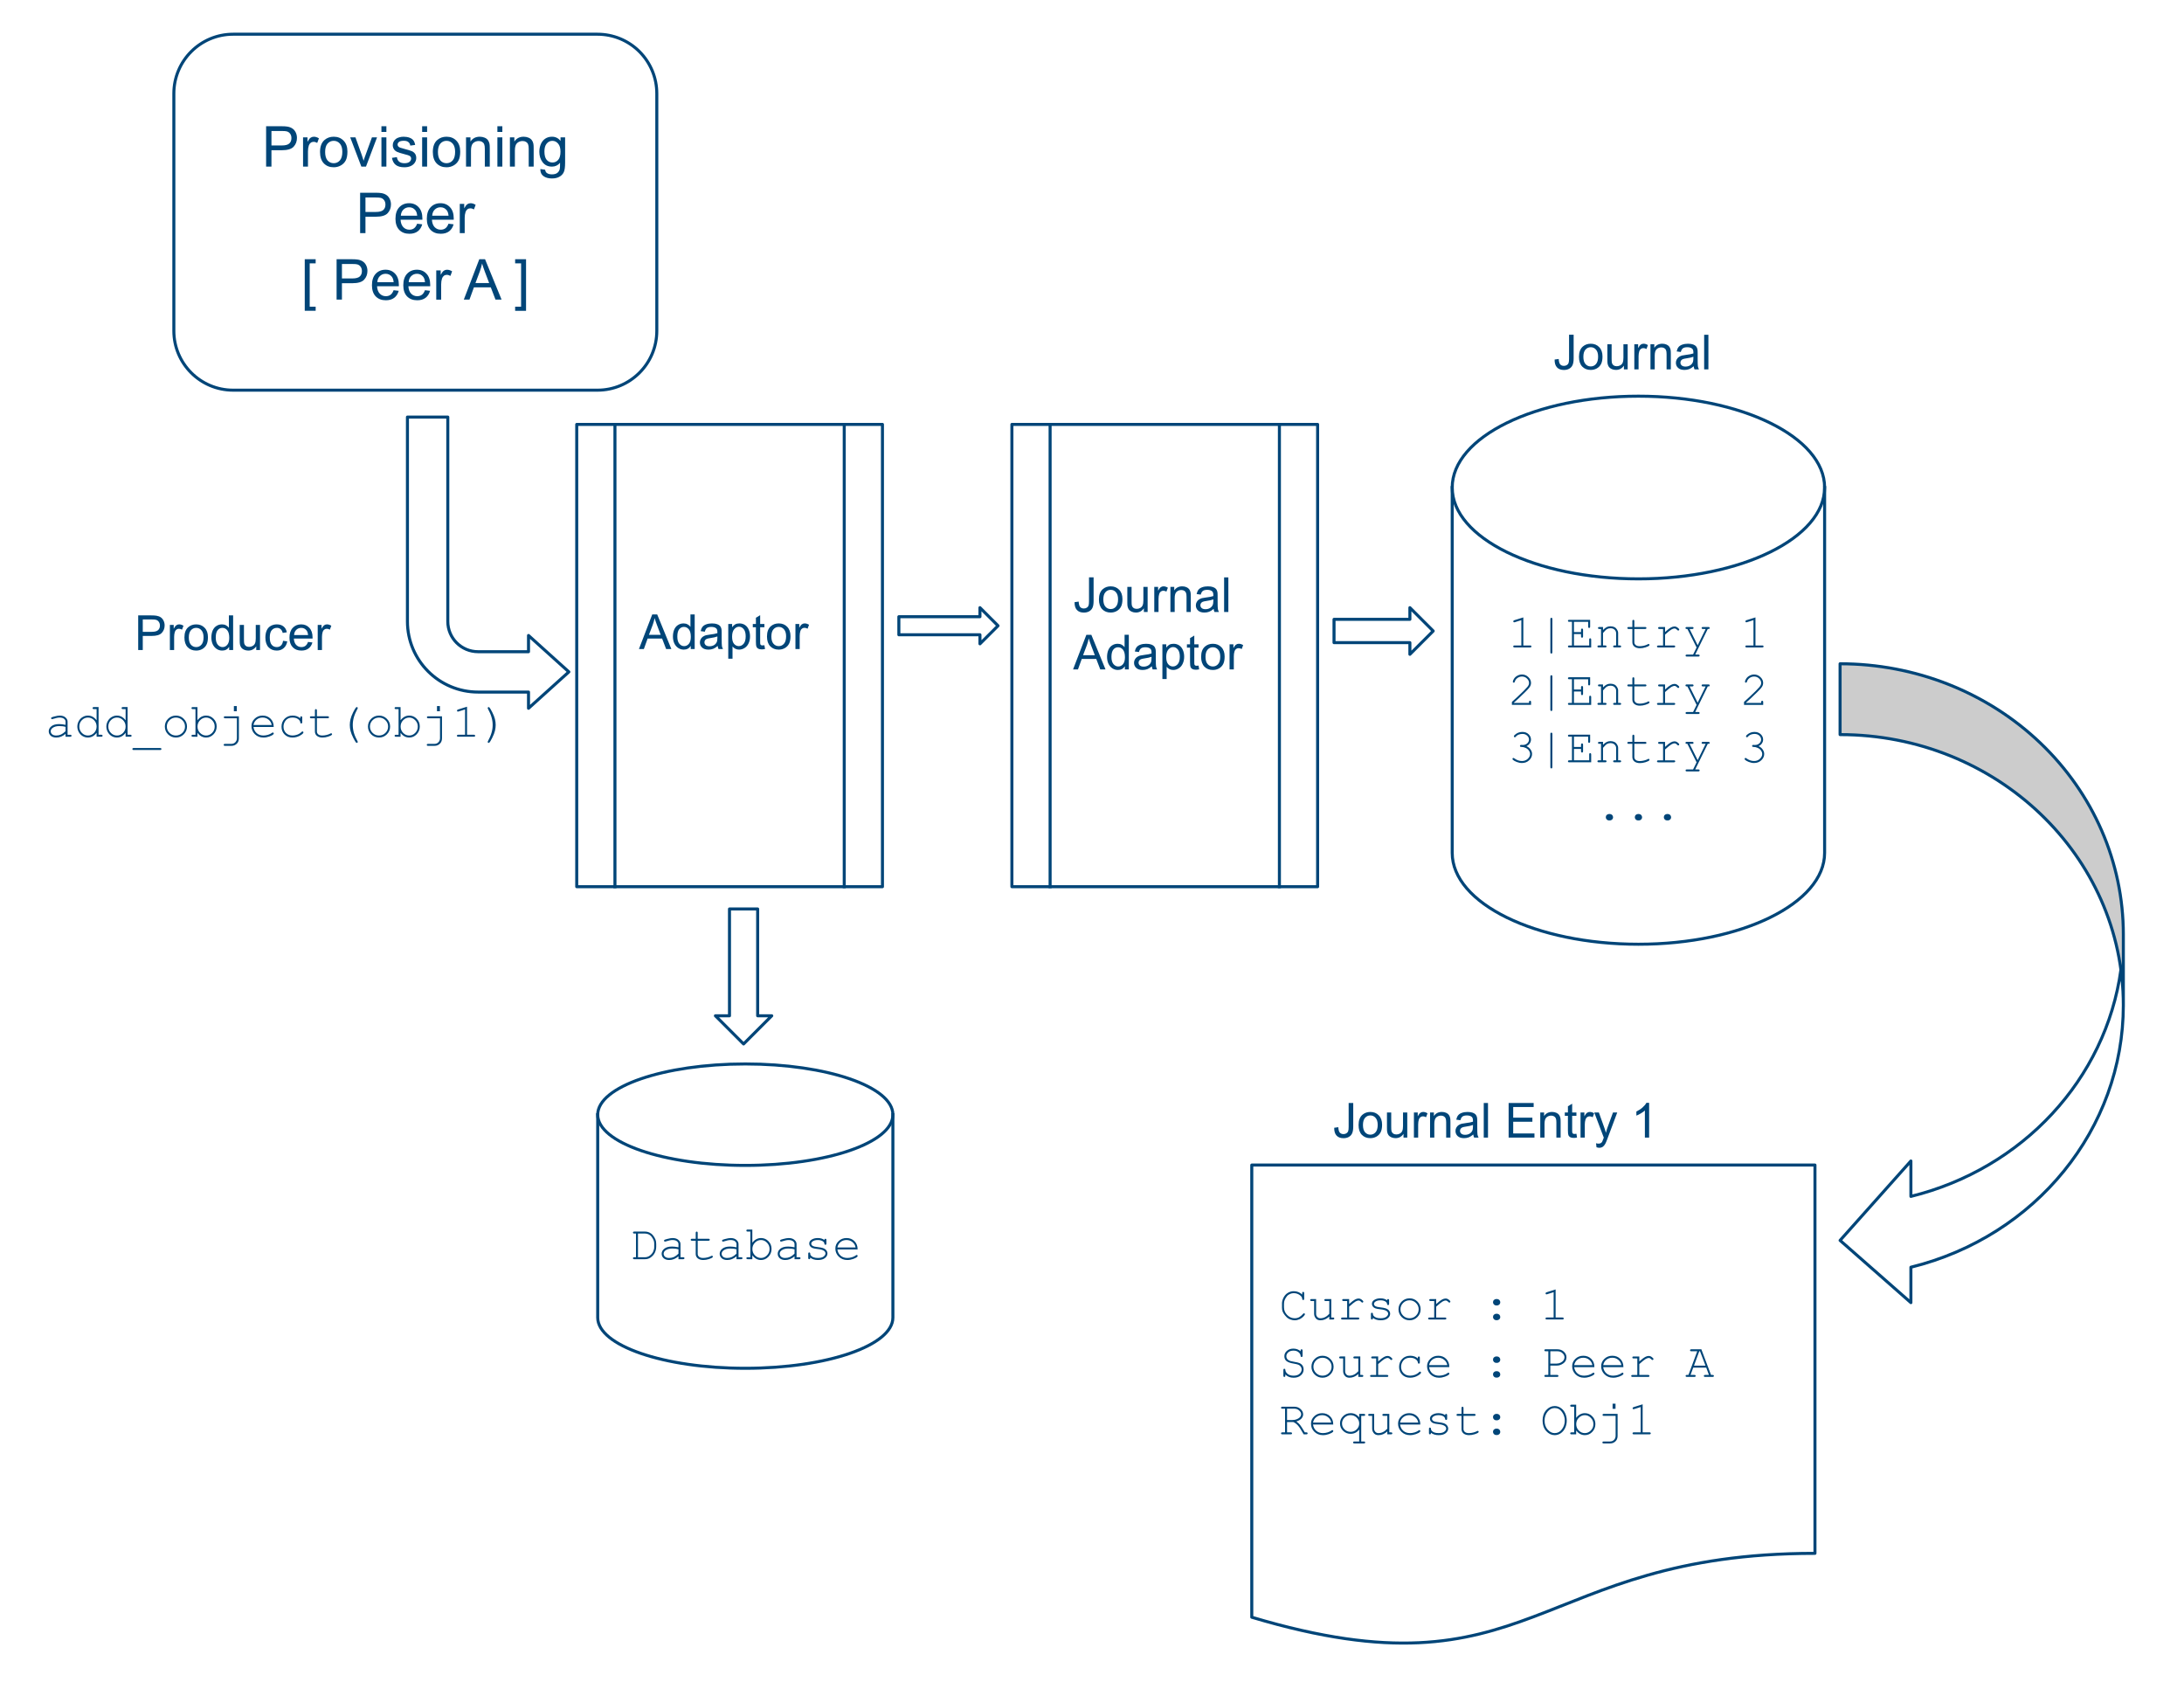 <svg version="1.1" viewBox="0.0 0.0 722.698 558.874" fill="none" stroke="none" stroke-linecap="square" stroke-miterlimit="10" xmlns:xlink="http://www.w3.org/1999/xlink" xmlns="http://www.w3.org/2000/svg"><clipPath id="p.0"><path d="m0 0l722.698 0l0 558.874l-722.698 0l0 -558.874z" clip-rule="nonzero"/></clipPath><g clip-path="url(#p.0)"><path fill="#000000" fill-opacity="0.0" d="m0 0l722.698 0l0 558.874l-722.698 0z" fill-rule="evenodd"/><path fill="#000000" fill-opacity="0.0" d="m57.528 30.948l0 0c0 -10.84 8.788 -19.628 19.628 -19.628l120.556 0c5.206 0 10.198 2.068 13.879 5.749c3.681 3.681 5.749 8.673 5.749 13.879l0 78.508c0 10.84 -8.788 19.628 -19.628 19.628l-120.556 0c-10.84 0 -19.628 -8.788 -19.628 -19.628z" fill-rule="evenodd"/><path stroke="#004578" stroke-width="1.0" stroke-linejoin="round" stroke-linecap="butt" d="m57.528 30.948l0 0c0 -10.84 8.788 -19.628 19.628 -19.628l120.556 0c5.206 0 10.198 2.068 13.879 5.749c3.681 3.681 5.749 8.673 5.749 13.879l0 78.508c0 10.84 -8.788 19.628 -19.628 19.628l-120.556 0c-10.84 0 -19.628 -8.788 -19.628 -19.628z" fill-rule="evenodd"/><path fill="#004578" d="m88.058 55.122l0 -13.359l5.047 0q1.328 0 2.031 0.125q0.969 0.172 1.641 0.641q0.672 0.453 1.078 1.281q0.406 0.828 0.406 1.828q0 1.703 -1.094 2.891q-1.078 1.172 -3.922 1.172l-3.422 0l0 5.422l-1.766 0zm1.766 -7.0l3.453 0q1.719 0 2.438 -0.641q0.719 -0.641 0.719 -1.797q0 -0.844 -0.422 -1.438q-0.422 -0.594 -1.125 -0.781q-0.438 -0.125 -1.641 -0.125l-3.422 0l0 4.781zm10.459 7.0l0 -9.672l1.469 0l0 1.469q0.562 -1.031 1.031 -1.359q0.484 -0.328 1.062 -0.328q0.828 0 1.688 0.531l-0.562 1.516q-0.609 -0.359 -1.203 -0.359q-0.547 0 -0.969 0.328q-0.422 0.328 -0.609 0.891q-0.281 0.875 -0.281 1.922l0 5.062l-1.625 0zm5.619 -4.844q0 -2.688 1.484 -3.969q1.25 -1.078 3.047 -1.078q2.0 0 3.266 1.312q1.266 1.297 1.266 3.609q0 1.859 -0.562 2.938q-0.562 1.062 -1.641 1.656q-1.062 0.594 -2.328 0.594q-2.031 0 -3.281 -1.297q-1.25 -1.312 -1.25 -3.766zm1.688 0q0 1.859 0.797 2.797q0.812 0.922 2.047 0.922q1.219 0 2.031 -0.922q0.812 -0.938 0.812 -2.844q0 -1.797 -0.812 -2.719q-0.812 -0.922 -2.031 -0.922q-1.234 0 -2.047 0.922q-0.797 0.906 -0.797 2.766zm11.985 4.844l-3.688 -9.672l1.734 0l2.078 5.797q0.328 0.938 0.625 1.938q0.203 -0.766 0.609 -1.828l2.141 -5.906l1.688 0l-3.656 9.672l-1.531 0zm6.641 -11.469l0 -1.891l1.641 0l0 1.891l-1.641 0zm0 11.469l0 -9.672l1.641 0l0 9.672l-1.641 0zm3.489 -2.891l1.625 -0.25q0.125 0.969 0.75 1.5q0.625 0.516 1.75 0.516q1.125 0 1.672 -0.453q0.547 -0.469 0.547 -1.094q0 -0.547 -0.484 -0.875q-0.328 -0.219 -1.672 -0.547q-1.812 -0.469 -2.516 -0.797q-0.688 -0.328 -1.047 -0.906q-0.359 -0.594 -0.359 -1.312q0 -0.641 0.297 -1.188q0.297 -0.562 0.812 -0.922q0.375 -0.281 1.031 -0.469q0.672 -0.203 1.422 -0.203q1.141 0 2.0 0.328q0.859 0.328 1.266 0.891q0.422 0.562 0.578 1.5l-1.609 0.219q-0.109 -0.75 -0.641 -1.172q-0.516 -0.422 -1.469 -0.422q-1.141 0 -1.625 0.375q-0.469 0.375 -0.469 0.875q0 0.312 0.188 0.578q0.203 0.266 0.641 0.438q0.234 0.094 1.438 0.422q1.75 0.453 2.438 0.75q0.688 0.297 1.078 0.859q0.391 0.562 0.391 1.406q0 0.828 -0.484 1.547q-0.469 0.719 -1.375 1.125q-0.906 0.391 -2.047 0.391q-1.875 0 -2.875 -0.781q-0.984 -0.781 -1.25 -2.328zm9.984 -8.578l0 -1.891l1.641 0l0 1.891l-1.641 0zm0 11.469l0 -9.672l1.641 0l0 9.672l-1.641 0zm3.535 -4.844q0 -2.688 1.484 -3.969q1.25 -1.078 3.047 -1.078q2.0 0 3.266 1.312q1.266 1.297 1.266 3.609q0 1.859 -0.562 2.938q-0.562 1.062 -1.641 1.656q-1.062 0.594 -2.328 0.594q-2.031 0 -3.281 -1.297q-1.25 -1.312 -1.25 -3.766zm1.688 0q0 1.859 0.797 2.797q0.812 0.922 2.047 0.922q1.219 0 2.031 -0.922q0.812 -0.938 0.812 -2.844q0 -1.797 -0.812 -2.719q-0.812 -0.922 -2.031 -0.922q-1.234 0 -2.047 0.922q-0.797 0.906 -0.797 2.766zm9.298 4.844l0 -9.672l1.469 0l0 1.375q1.062 -1.594 3.078 -1.594q0.875 0 1.609 0.312q0.734 0.312 1.094 0.828q0.375 0.5 0.516 1.203q0.094 0.453 0.094 1.594l0 5.953l-1.641 0l0 -5.891q0 -1.0 -0.203 -1.484q-0.188 -0.5 -0.672 -0.797q-0.484 -0.297 -1.141 -0.297q-1.047 0 -1.812 0.672q-0.75 0.656 -0.75 2.516l0 5.281l-1.641 0zm10.376 -11.469l0 -1.891l1.641 0l0 1.891l-1.641 0zm0 11.469l0 -9.672l1.641 0l0 9.672l-1.641 0zm4.145 0l0 -9.672l1.469 0l0 1.375q1.062 -1.594 3.078 -1.594q0.875 0 1.609 0.312q0.734 0.312 1.094 0.828q0.375 0.5 0.516 1.203q0.094 0.453 0.094 1.594l0 5.953l-1.641 0l0 -5.891q0 -1.0 -0.203 -1.484q-0.188 -0.5 -0.672 -0.797q-0.484 -0.297 -1.141 -0.297q-1.047 0 -1.812 0.672q-0.75 0.656 -0.75 2.516l0 5.281l-1.641 0zm10.063 0.797l1.594 0.234q0.109 0.75 0.562 1.078q0.609 0.453 1.672 0.453q1.141 0 1.75 -0.453q0.625 -0.453 0.844 -1.266q0.125 -0.5 0.109 -2.109q-1.062 1.266 -2.672 1.266q-2.0 0 -3.094 -1.438q-1.094 -1.438 -1.094 -3.453q0 -1.391 0.5 -2.562q0.516 -1.172 1.453 -1.797q0.953 -0.641 2.25 -0.641q1.703 0 2.812 1.375l0 -1.156l1.516 0l0 8.359q0 2.266 -0.469 3.203q-0.453 0.938 -1.453 1.484q-0.984 0.547 -2.453 0.547q-1.719 0 -2.797 -0.781q-1.062 -0.766 -1.031 -2.344zm1.359 -5.812q0 1.906 0.75 2.781q0.766 0.875 1.906 0.875q1.125 0 1.891 -0.859q0.766 -0.875 0.766 -2.734q0 -1.781 -0.797 -2.672q-0.781 -0.906 -1.891 -0.906q-1.094 0 -1.859 0.891q-0.766 0.875 -0.766 2.625z" fill-rule="nonzero"/><path fill="#004578" d="m119.167 77.122l0 -13.359l5.047 0q1.328 0 2.031 0.125q0.969 0.172 1.641 0.641q0.672 0.453 1.078 1.281q0.406 0.828 0.406 1.828q0 1.703 -1.094 2.891q-1.078 1.172 -3.922 1.172l-3.422 0l0 5.422l-1.766 0zm1.766 -7.0l3.453 0q1.719 0 2.438 -0.641q0.719 -0.641 0.719 -1.797q0 -0.844 -0.422 -1.438q-0.422 -0.594 -1.125 -0.781q-0.438 -0.125 -1.641 -0.125l-3.422 0l0 4.781zm17.1 3.891l1.688 0.203q-0.406 1.484 -1.484 2.312q-1.078 0.812 -2.766 0.812q-2.125 0 -3.375 -1.297q-1.234 -1.312 -1.234 -3.672q0 -2.453 1.25 -3.797q1.266 -1.344 3.266 -1.344q1.938 0 3.156 1.328q1.234 1.312 1.234 3.703q0 0.156 0 0.438l-7.219 0q0.094 1.594 0.906 2.453q0.812 0.844 2.016 0.844q0.906 0 1.547 -0.469q0.641 -0.484 1.016 -1.516zm-5.391 -2.656l5.406 0q-0.109 -1.219 -0.625 -1.828q-0.781 -0.953 -2.031 -0.953q-1.125 0 -1.906 0.766q-0.766 0.75 -0.844 2.016zm15.766 2.656l1.688 0.203q-0.406 1.484 -1.484 2.312q-1.078 0.812 -2.766 0.812q-2.125 0 -3.375 -1.297q-1.234 -1.312 -1.234 -3.672q0 -2.453 1.25 -3.797q1.266 -1.344 3.266 -1.344q1.938 0 3.156 1.328q1.234 1.312 1.234 3.703q0 0.156 0 0.438l-7.219 0q0.094 1.594 0.906 2.453q0.812 0.844 2.016 0.844q0.906 0 1.547 -0.469q0.641 -0.484 1.016 -1.516zm-5.391 -2.656l5.406 0q-0.109 -1.219 -0.625 -1.828q-0.781 -0.953 -2.031 -0.953q-1.125 0 -1.906 0.766q-0.766 0.75 -0.844 2.016zm9.126 5.766l0 -9.672l1.469 0l0 1.469q0.562 -1.031 1.031 -1.359q0.484 -0.328 1.062 -0.328q0.828 0 1.688 0.531l-0.562 1.516q-0.609 -0.359 -1.203 -0.359q-0.547 0 -0.969 0.328q-0.422 0.328 -0.609 0.891q-0.281 0.875 -0.281 1.922l0 5.062l-1.625 0z" fill-rule="nonzero"/><path fill="#004578" d="m100.845 102.825l0 -17.062l3.609 0l0 1.359l-1.969 0l0 14.344l1.969 0l0 1.359l-3.609 0zm10.538 -3.703l0 -13.359l5.047 0q1.328 0 2.031 0.125q0.969 0.172 1.641 0.641q0.672 0.453 1.078 1.281q0.406 0.828 0.406 1.828q0 1.703 -1.094 2.891q-1.078 1.172 -3.922 1.172l-3.422 0l0 5.422l-1.766 0zm1.766 -7.0l3.453 0q1.719 0 2.438 -0.641q0.719 -0.641 0.719 -1.797q0 -0.844 -0.422 -1.438q-0.422 -0.594 -1.125 -0.781q-0.438 -0.125 -1.641 -0.125l-3.422 0l0 4.781zm17.1 3.891l1.688 0.203q-0.406 1.484 -1.484 2.312q-1.078 0.812 -2.766 0.812q-2.125 0 -3.375 -1.297q-1.234 -1.312 -1.234 -3.672q0 -2.453 1.25 -3.797q1.266 -1.344 3.266 -1.344q1.937 0 3.156 1.328q1.234 1.312 1.234 3.703q0 0.156 0 0.438l-7.219 0q0.094 1.594 0.906 2.453q0.812 0.844 2.016 0.844q0.906 0 1.547 -0.469q0.641 -0.484 1.016 -1.516zm-5.391 -2.656l5.406 0q-0.109 -1.219 -0.625 -1.828q-0.781 -0.953 -2.031 -0.953q-1.125 0 -1.906 0.766q-0.766 0.75 -0.844 2.016zm15.766 2.656l1.688 0.203q-0.406 1.484 -1.484 2.312q-1.078 0.812 -2.766 0.812q-2.125 0 -3.375 -1.297q-1.234 -1.312 -1.234 -3.672q0 -2.453 1.25 -3.797q1.266 -1.344 3.266 -1.344q1.938 0 3.156 1.328q1.234 1.312 1.234 3.703q0 0.156 0 0.438l-7.219 0q0.094 1.594 0.906 2.453q0.812 0.844 2.016 0.844q0.906 0 1.547 -0.469q0.641 -0.484 1.016 -1.516zm-5.391 -2.656l5.406 0q-0.109 -1.219 -0.625 -1.828q-0.781 -0.953 -2.031 -0.953q-1.125 0 -1.906 0.766q-0.766 0.75 -0.844 2.016zm9.126 5.766l0 -9.672l1.469 0l0 1.469q0.562 -1.031 1.031 -1.359q0.484 -0.328 1.062 -0.328q0.828 0 1.688 0.531l-0.562 1.516q-0.609 -0.359 -1.203 -0.359q-0.547 0 -0.969 0.328q-0.422 0.328 -0.609 0.891q-0.281 0.875 -0.281 1.922l0 5.062l-1.625 0zm9.116 0l5.125 -13.359l1.906 0l5.469 13.359l-2.016 0l-1.547 -4.047l-5.594 0l-1.469 4.047l-1.875 0zm3.859 -5.484l4.531 0l-1.406 -3.703q-0.625 -1.688 -0.938 -2.766q-0.266 1.281 -0.719 2.547l-1.469 3.922zm16.738 9.188l-3.609 0l0 -1.359l1.969 0l0 -14.344l-1.969 0l0 -1.359l3.609 0l0 17.062z" fill-rule="nonzero"/><path fill="#000000" fill-opacity="0.0" d="m190.843 140.409l101.165 0l0 152.945l-101.165 0z" fill-rule="evenodd"/><path fill="#000000" fill-opacity="0.0" d="m203.488 140.409l0 152.945m75.874 -152.945l0 152.945" fill-rule="evenodd"/><path fill="#000000" fill-opacity="0.0" d="m190.843 140.409l101.165 0l0 152.945l-101.165 0z" fill-rule="evenodd"/><path stroke="#004578" stroke-width="1.0" stroke-linejoin="round" stroke-linecap="butt" d="m203.488 140.409l0 152.945m75.874 -152.945l0 152.945" fill-rule="evenodd"/><path stroke="#004578" stroke-width="1.0" stroke-linejoin="round" stroke-linecap="butt" d="m190.843 140.409l101.165 0l0 152.945l-101.165 0z" fill-rule="evenodd"/><path fill="#000000" fill-opacity="0.0" d="m480.546 161.291l0 0c0 -16.69 27.586 -30.22 61.614 -30.22c34.029 0 61.614 13.53 61.614 30.22l0 120.88c0 16.69 -27.586 30.22 -61.614 30.22c-34.029 0 -61.614 -13.53 -61.614 -30.22z" fill-rule="evenodd"/><path fill="#000000" fill-opacity="0.0" d="m603.774 161.291l0 0c0 16.69 -27.586 30.22 -61.614 30.22c-34.029 0 -61.614 -13.53 -61.614 -30.22" fill-rule="evenodd"/><path fill="#000000" fill-opacity="0.0" d="m480.546 161.291l0 0c0 -16.69 27.586 -30.22 61.614 -30.22c34.029 0 61.614 13.53 61.614 30.22l0 120.88c0 16.69 -27.586 30.22 -61.614 30.22c-34.029 0 -61.614 -13.53 -61.614 -30.22z" fill-rule="evenodd"/><path stroke="#004578" stroke-width="1.0" stroke-linejoin="round" stroke-linecap="butt" d="m603.774 161.291l0 0c0 16.69 -27.586 30.22 -61.614 30.22c-34.029 0 -61.614 -13.53 -61.614 -30.22" fill-rule="evenodd"/><path stroke="#004578" stroke-width="1.0" stroke-linejoin="round" stroke-linecap="butt" d="m480.546 161.291l0 0c0 -16.69 27.586 -30.22 61.614 -30.22c34.029 0 61.614 13.53 61.614 30.22l0 120.88c0 16.69 -27.586 30.22 -61.614 30.22c-34.029 0 -61.614 -13.53 -61.614 -30.22z" fill-rule="evenodd"/><path fill="#004578" d="m504.078 204.263l0 9.281l2.25 0q0.234 0 0.328 0.094q0.109 0.078 0.109 0.234q0 0.141 -0.109 0.234q-0.094 0.094 -0.328 0.094l-5.156 0q-0.234 0 -0.344 -0.094q-0.094 -0.094 -0.094 -0.234q0 -0.156 0.094 -0.234q0.109 -0.094 0.344 -0.094l2.25 0l0 -8.375l-2.141 0.672q-0.156 0.047 -0.219 0.047q-0.125 0 -0.219 -0.094q-0.094 -0.109 -0.094 -0.234q0 -0.125 0.078 -0.219q0.062 -0.062 0.25 -0.141l3.0 -0.938zm9.617 0.578l-0.016 10.953q0 0.234 -0.094 0.328q-0.078 0.109 -0.234 0.109q-0.141 0 -0.234 -0.109q-0.094 -0.094 -0.094 -0.328l0 -10.953q0 -0.25 0.094 -0.344q0.094 -0.109 0.234 -0.109q0.156 0 0.25 0.109q0.094 0.094 0.094 0.344zm7.133 4.938l0 3.766l5.047 0l0 -1.938q0 -0.234 0.078 -0.328q0.094 -0.109 0.25 -0.109q0.141 0 0.234 0.109q0.094 0.094 0.094 0.328l0 2.594l-7.25 0q-0.234 0 -0.344 -0.094q-0.094 -0.094 -0.094 -0.234q0 -0.156 0.094 -0.234q0.109 -0.094 0.344 -0.094l0.891 0l0 -7.828l-0.891 0q-0.234 0 -0.344 -0.094q-0.094 -0.094 -0.094 -0.234q0 -0.156 0.094 -0.234q0.109 -0.094 0.344 -0.094l6.906 0l0 2.25q0 0.234 -0.094 0.344q-0.094 0.094 -0.234 0.094q-0.156 0 -0.25 -0.094q-0.078 -0.109 -0.078 -0.344l0 -1.594l-4.703 0l0 3.406l2.344 0l0 -0.734q0 -0.234 0.094 -0.328q0.094 -0.109 0.25 -0.109q0.141 0 0.234 0.109q0.094 0.094 0.094 0.328l0 2.141q0 0.234 -0.094 0.344q-0.094 0.094 -0.234 0.094q-0.156 0 -0.25 -0.094q-0.094 -0.109 -0.094 -0.344l0 -0.75l-2.344 0zm9.617 -2.344l0 0.984q0.688 -0.688 1.234 -0.953q0.562 -0.266 1.25 -0.266q0.75 0 1.375 0.312q0.438 0.234 0.781 0.781q0.359 0.547 0.359 1.109l0 4.141l0.562 0q0.234 0 0.328 0.094q0.109 0.078 0.109 0.234q0 0.141 -0.109 0.234q-0.094 0.094 -0.328 0.094l-1.766 0q-0.234 0 -0.344 -0.094q-0.094 -0.094 -0.094 -0.234q0 -0.156 0.094 -0.234q0.109 -0.094 0.344 -0.094l0.547 0l0 -4.031q0 -0.688 -0.516 -1.172q-0.5 -0.484 -1.344 -0.484q-0.656 0 -1.141 0.266q-0.469 0.266 -1.344 1.297l0 4.125l0.734 0q0.234 0 0.328 0.094q0.109 0.078 0.109 0.234q0 0.141 -0.109 0.234q-0.094 0.094 -0.328 0.094l-2.141 0q-0.234 0 -0.344 -0.094q-0.094 -0.094 -0.094 -0.234q0 -0.156 0.094 -0.234q0.109 -0.094 0.344 -0.094l0.75 0l0 -5.453l-0.562 0q-0.234 0 -0.344 -0.094q-0.094 -0.094 -0.094 -0.234q0 -0.141 0.094 -0.234q0.109 -0.094 0.344 -0.094l1.219 0zm10.367 0l3.562 0q0.234 0 0.328 0.094q0.109 0.094 0.109 0.234q0 0.141 -0.109 0.234q-0.094 0.094 -0.328 0.094l-3.562 0l0 4.375q0 0.562 0.453 0.953q0.469 0.375 1.344 0.375q0.672 0 1.438 -0.188q0.781 -0.203 1.203 -0.453q0.156 -0.109 0.266 -0.109q0.125 0 0.219 0.109q0.094 0.094 0.094 0.219q0 0.125 -0.109 0.219q-0.25 0.266 -1.219 0.578q-0.953 0.297 -1.844 0.297q-1.141 0 -1.828 -0.547q-0.672 -0.547 -0.672 -1.453l0 -4.375l-1.219 0q-0.234 0 -0.344 -0.094q-0.094 -0.094 -0.094 -0.234q0 -0.141 0.094 -0.234q0.109 -0.094 0.344 -0.094l1.219 0l0 -1.938q0 -0.234 0.094 -0.328q0.094 -0.109 0.234 -0.109q0.141 0 0.234 0.109q0.094 0.094 0.094 0.328l0 1.938zm10.164 0l0 1.656q1.281 -1.156 1.922 -1.484q0.641 -0.344 1.172 -0.344q0.594 0 1.094 0.406q0.5 0.391 0.5 0.594q0 0.141 -0.094 0.25q-0.094 0.094 -0.25 0.094q-0.078 0 -0.141 -0.031q-0.047 -0.031 -0.188 -0.172q-0.281 -0.281 -0.484 -0.375q-0.203 -0.109 -0.391 -0.109q-0.438 0 -1.047 0.344q-0.594 0.344 -2.094 1.688l0 3.594l2.906 0q0.25 0 0.344 0.094q0.109 0.078 0.109 0.234q0 0.141 -0.109 0.234q-0.094 0.094 -0.344 0.094l-5.141 0q-0.234 0 -0.344 -0.094q-0.094 -0.094 -0.094 -0.234q0 -0.125 0.094 -0.219q0.094 -0.094 0.344 -0.094l1.578 0l0 -5.469l-1.203 0q-0.234 0 -0.344 -0.094q-0.094 -0.094 -0.094 -0.234q0 -0.141 0.094 -0.234q0.094 -0.094 0.344 -0.094l1.859 0zm10.43 6.766l-3.047 -6.109l-0.188 0q-0.234 0 -0.344 -0.094q-0.094 -0.094 -0.094 -0.234q0 -0.094 0.047 -0.172q0.047 -0.094 0.125 -0.125q0.094 -0.031 0.266 -0.031l1.797 0q0.234 0 0.328 0.094q0.109 0.094 0.109 0.234q0 0.141 -0.109 0.234q-0.094 0.094 -0.328 0.094l-0.891 0l2.688 5.391l2.641 -5.391l-0.891 0q-0.234 0 -0.344 -0.094q-0.094 -0.094 -0.094 -0.234q0 -0.141 0.094 -0.234q0.109 -0.094 0.344 -0.094l1.797 0q0.234 0 0.328 0.094q0.109 0.094 0.109 0.234q0 0.109 -0.062 0.203q-0.062 0.078 -0.141 0.109q-0.078 0.016 -0.438 0.016l-4.156 8.469l1.031 0q0.234 0 0.328 0.094q0.109 0.094 0.109 0.234q0 0.141 -0.109 0.234q-0.094 0.094 -0.328 0.094l-3.781 0q-0.234 0 -0.344 -0.094q-0.094 -0.078 -0.094 -0.234q0 -0.141 0.094 -0.234q0.109 -0.094 0.344 -0.094l2.047 0l1.156 -2.359zm19.484 -9.938l0 9.281l2.25 0q0.234 0 0.328 0.094q0.109 0.078 0.109 0.234q0 0.141 -0.109 0.234q-0.094 0.094 -0.328 0.094l-5.156 0q-0.234 0 -0.344 -0.094q-0.094 -0.094 -0.094 -0.234q0 -0.156 0.094 -0.234q0.109 -0.094 0.344 -0.094l2.25 0l0 -8.375l-2.141 0.672q-0.156 0.047 -0.219 0.047q-0.125 0 -0.219 -0.094q-0.094 -0.109 -0.094 -0.234q0 -0.125 0.078 -0.219q0.062 -0.062 0.25 -0.141l3.0 -0.938z" fill-rule="nonzero"/><path fill="#004578" d="m500.937 232.545l5.031 0l0 -0.266q0 -0.234 0.094 -0.328q0.094 -0.109 0.25 -0.109q0.141 0 0.234 0.109q0.094 0.094 0.094 0.328l0 0.922l-6.344 0l0 -0.969q2.0 -1.797 3.891 -3.656q0.875 -0.875 1.203 -1.281q0.328 -0.406 0.453 -0.703q0.125 -0.312 0.125 -0.625q0 -0.844 -0.688 -1.484q-0.672 -0.656 -1.641 -0.656q-0.859 0 -1.531 0.5q-0.656 0.484 -0.844 1.203q-0.047 0.188 -0.125 0.25q-0.094 0.078 -0.219 0.078q-0.125 0 -0.219 -0.094q-0.094 -0.094 -0.094 -0.219q0 -0.375 0.406 -1.016q0.422 -0.641 1.141 -1.0q0.719 -0.375 1.484 -0.375q1.219 0 2.094 0.859q0.891 0.844 0.891 1.922q0 0.453 -0.156 0.844q-0.141 0.375 -0.5 0.828q-0.344 0.438 -1.266 1.344q-2.312 2.281 -3.766 3.547l0 0.047zm12.758 -8.703l-0.016 10.953q0 0.234 -0.094 0.328q-0.078 0.109 -0.234 0.109q-0.141 0 -0.234 -0.109q-0.094 -0.094 -0.094 -0.328l0 -10.953q0 -0.25 0.094 -0.344q0.094 -0.109 0.234 -0.109q0.156 0 0.25 0.109q0.094 0.094 0.094 0.344zm7.133 4.938l0 3.766l5.047 0l0 -1.938q0 -0.234 0.078 -0.328q0.094 -0.109 0.25 -0.109q0.141 0 0.234 0.109q0.094 0.094 0.094 0.328l0 2.594l-7.25 0q-0.234 0 -0.344 -0.094q-0.094 -0.094 -0.094 -0.234q0 -0.156 0.094 -0.234q0.109 -0.094 0.344 -0.094l0.891 0l0 -7.828l-0.891 0q-0.234 0 -0.344 -0.094q-0.094 -0.094 -0.094 -0.234q0 -0.156 0.094 -0.234q0.109 -0.094 0.344 -0.094l6.906 0l0 2.25q0 0.234 -0.094 0.344q-0.094 0.094 -0.234 0.094q-0.156 0 -0.25 -0.094q-0.078 -0.109 -0.078 -0.344l0 -1.594l-4.703 0l0 3.406l2.344 0l0 -0.734q0 -0.234 0.094 -0.328q0.094 -0.109 0.25 -0.109q0.141 0 0.234 0.109q0.094 0.094 0.094 0.328l0 2.141q0 0.234 -0.094 0.344q-0.094 0.094 -0.234 0.094q-0.156 0 -0.25 -0.094q-0.094 -0.109 -0.094 -0.344l0 -0.75l-2.344 0zm9.617 -2.344l0 0.984q0.688 -0.688 1.234 -0.953q0.562 -0.266 1.25 -0.266q0.75 0 1.375 0.312q0.438 0.234 0.781 0.781q0.359 0.547 0.359 1.109l0 4.141l0.562 0q0.234 0 0.328 0.094q0.109 0.078 0.109 0.234q0 0.141 -0.109 0.234q-0.094 0.094 -0.328 0.094l-1.766 0q-0.234 0 -0.344 -0.094q-0.094 -0.094 -0.094 -0.234q0 -0.156 0.094 -0.234q0.109 -0.094 0.344 -0.094l0.547 0l0 -4.031q0 -0.688 -0.516 -1.172q-0.5 -0.484 -1.344 -0.484q-0.656 0 -1.141 0.266q-0.469 0.266 -1.344 1.297l0 4.125l0.734 0q0.234 0 0.328 0.094q0.109 0.078 0.109 0.234q0 0.141 -0.109 0.234q-0.094 0.094 -0.328 0.094l-2.141 0q-0.234 0 -0.344 -0.094q-0.094 -0.094 -0.094 -0.234q0 -0.156 0.094 -0.234q0.109 -0.094 0.344 -0.094l0.75 0l0 -5.453l-0.562 0q-0.234 0 -0.344 -0.094q-0.094 -0.094 -0.094 -0.234q0 -0.141 0.094 -0.234q0.109 -0.094 0.344 -0.094l1.219 0zm10.367 0l3.562 0q0.234 0 0.328 0.094q0.109 0.094 0.109 0.234q0 0.141 -0.109 0.234q-0.094 0.094 -0.328 0.094l-3.562 0l0 4.375q0 0.562 0.453 0.953q0.469 0.375 1.344 0.375q0.672 0 1.438 -0.188q0.781 -0.203 1.203 -0.453q0.156 -0.109 0.266 -0.109q0.125 0 0.219 0.109q0.094 0.094 0.094 0.219q0 0.125 -0.109 0.219q-0.25 0.266 -1.219 0.578q-0.953 0.297 -1.844 0.297q-1.141 0 -1.828 -0.547q-0.672 -0.547 -0.672 -1.453l0 -4.375l-1.219 0q-0.234 0 -0.344 -0.094q-0.094 -0.094 -0.094 -0.234q0 -0.141 0.094 -0.234q0.109 -0.094 0.344 -0.094l1.219 0l0 -1.938q0 -0.234 0.094 -0.328q0.094 -0.109 0.234 -0.109q0.141 0 0.234 0.109q0.094 0.094 0.094 0.328l0 1.938zm10.164 0l0 1.656q1.281 -1.156 1.922 -1.484q0.641 -0.344 1.172 -0.344q0.594 0 1.094 0.406q0.5 0.391 0.5 0.594q0 0.141 -0.094 0.25q-0.094 0.094 -0.25 0.094q-0.078 0 -0.141 -0.031q-0.047 -0.031 -0.188 -0.172q-0.281 -0.281 -0.484 -0.375q-0.203 -0.109 -0.391 -0.109q-0.438 0 -1.047 0.344q-0.594 0.344 -2.094 1.688l0 3.594l2.906 0q0.25 0 0.344 0.094q0.109 0.078 0.109 0.234q0 0.141 -0.109 0.234q-0.094 0.094 -0.344 0.094l-5.141 0q-0.234 0 -0.344 -0.094q-0.094 -0.094 -0.094 -0.234q0 -0.125 0.094 -0.219q0.094 -0.094 0.344 -0.094l1.578 0l0 -5.469l-1.203 0q-0.234 0 -0.344 -0.094q-0.094 -0.094 -0.094 -0.234q0 -0.141 0.094 -0.234q0.094 -0.094 0.344 -0.094l1.859 0zm10.43 6.766l-3.047 -6.109l-0.188 0q-0.234 0 -0.344 -0.094q-0.094 -0.094 -0.094 -0.234q0 -0.094 0.047 -0.172q0.047 -0.094 0.125 -0.125q0.094 -0.031 0.266 -0.031l1.797 0q0.234 0 0.328 0.094q0.109 0.094 0.109 0.234q0 0.141 -0.109 0.234q-0.094 0.094 -0.328 0.094l-0.891 0l2.688 5.391l2.641 -5.391l-0.891 0q-0.234 0 -0.344 -0.094q-0.094 -0.094 -0.094 -0.234q0 -0.141 0.094 -0.234q0.109 -0.094 0.344 -0.094l1.797 0q0.234 0 0.328 0.094q0.109 0.094 0.109 0.234q0 0.109 -0.062 0.203q-0.062 0.078 -0.141 0.109q-0.078 0.016 -0.438 0.016l-4.156 8.469l1.031 0q0.234 0 0.328 0.094q0.109 0.094 0.109 0.234q0 0.141 -0.109 0.234q-0.094 0.094 -0.328 0.094l-3.781 0q-0.234 0 -0.344 -0.094q-0.094 -0.078 -0.094 -0.234q0 -0.141 0.094 -0.234q0.109 -0.094 0.344 -0.094l2.047 0l1.156 -2.359zm16.344 -0.656l5.031 0l0 -0.266q0 -0.234 0.094 -0.328q0.094 -0.109 0.25 -0.109q0.141 0 0.234 0.109q0.094 0.094 0.094 0.328l0 0.922l-6.344 0l0 -0.969q2.0 -1.797 3.891 -3.656q0.875 -0.875 1.203 -1.281q0.328 -0.406 0.453 -0.703q0.125 -0.312 0.125 -0.625q0 -0.844 -0.688 -1.484q-0.672 -0.656 -1.641 -0.656q-0.859 0 -1.531 0.5q-0.656 0.484 -0.844 1.203q-0.047 0.188 -0.125 0.25q-0.094 0.078 -0.219 0.078q-0.125 0 -0.219 -0.094q-0.094 -0.094 -0.094 -0.219q0 -0.375 0.406 -1.016q0.422 -0.641 1.141 -1.0q0.719 -0.375 1.484 -0.375q1.219 0 2.094 0.859q0.891 0.844 0.891 1.922q0 0.453 -0.156 0.844q-0.141 0.375 -0.5 0.828q-0.344 0.438 -1.266 1.344q-2.312 2.281 -3.766 3.547l0 0.047z" fill-rule="nonzero"/><path fill="#004578" d="m505.109 246.857q0.906 0.406 1.375 1.125q0.484 0.703 0.484 1.469q0 1.172 -0.969 2.078q-0.953 0.906 -2.391 0.906q-0.844 0 -1.75 -0.359q-0.906 -0.359 -1.266 -0.734q-0.109 -0.125 -0.109 -0.266q0 -0.125 0.078 -0.219q0.094 -0.094 0.219 -0.094q0.125 0 0.281 0.109q1.219 0.906 2.562 0.906q1.141 0 1.906 -0.719q0.781 -0.719 0.781 -1.594q0 -0.578 -0.391 -1.141q-0.375 -0.562 -1.094 -0.891q-0.703 -0.328 -1.422 -0.328q-0.234 0 -0.344 -0.078q-0.094 -0.094 -0.094 -0.25q0 -0.141 0.094 -0.234q0.094 -0.094 0.297 -0.094l0.562 0.016q0.875 0 1.453 -0.531q0.578 -0.547 0.578 -1.266q0 -0.734 -0.609 -1.297q-0.594 -0.562 -1.562 -0.562q-0.688 0 -1.266 0.234q-0.562 0.234 -0.906 0.641q-0.125 0.156 -0.188 0.203q-0.062 0.031 -0.156 0.031q-0.125 0 -0.219 -0.094q-0.094 -0.094 -0.094 -0.219q0 -0.312 0.672 -0.781q0.953 -0.672 2.156 -0.672q1.234 0 2.031 0.75q0.797 0.75 0.797 1.781q0 0.656 -0.391 1.25q-0.375 0.578 -1.109 0.922zm8.586 -4.016l-0.016 10.953q0 0.234 -0.094 0.328q-0.078 0.109 -0.234 0.109q-0.141 0 -0.234 -0.109q-0.094 -0.094 -0.094 -0.328l0 -10.953q0 -0.25 0.094 -0.344q0.094 -0.109 0.234 -0.109q0.156 0 0.25 0.109q0.094 0.094 0.094 0.344zm7.133 4.938l0 3.766l5.047 0l0 -1.938q0 -0.234 0.078 -0.328q0.094 -0.109 0.25 -0.109q0.141 0 0.234 0.109q0.094 0.094 0.094 0.328l0 2.594l-7.25 0q-0.234 0 -0.344 -0.094q-0.094 -0.094 -0.094 -0.234q0 -0.156 0.094 -0.234q0.109 -0.094 0.344 -0.094l0.891 0l0 -7.828l-0.891 0q-0.234 0 -0.344 -0.094q-0.094 -0.094 -0.094 -0.234q0 -0.156 0.094 -0.234q0.109 -0.094 0.344 -0.094l6.906 0l0 2.25q0 0.234 -0.094 0.344q-0.094 0.094 -0.234 0.094q-0.156 0 -0.25 -0.094q-0.078 -0.109 -0.078 -0.344l0 -1.594l-4.703 0l0 3.406l2.344 0l0 -0.734q0 -0.234 0.094 -0.328q0.094 -0.109 0.25 -0.109q0.141 0 0.234 0.109q0.094 0.094 0.094 0.328l0 2.141q0 0.234 -0.094 0.344q-0.094 0.094 -0.234 0.094q-0.156 0 -0.25 -0.094q-0.094 -0.109 -0.094 -0.344l0 -0.75l-2.344 0zm9.617 -2.344l0 0.984q0.688 -0.688 1.234 -0.953q0.562 -0.266 1.25 -0.266q0.75 0 1.375 0.312q0.438 0.234 0.781 0.781q0.359 0.547 0.359 1.109l0 4.141l0.562 0q0.234 0 0.328 0.094q0.109 0.078 0.109 0.234q0 0.141 -0.109 0.234q-0.094 0.094 -0.328 0.094l-1.766 0q-0.234 0 -0.344 -0.094q-0.094 -0.094 -0.094 -0.234q0 -0.156 0.094 -0.234q0.109 -0.094 0.344 -0.094l0.547 0l0 -4.031q0 -0.688 -0.516 -1.172q-0.5 -0.484 -1.344 -0.484q-0.656 0 -1.141 0.266q-0.469 0.266 -1.344 1.297l0 4.125l0.734 0q0.234 0 0.328 0.094q0.109 0.078 0.109 0.234q0 0.141 -0.109 0.234q-0.094 0.094 -0.328 0.094l-2.141 0q-0.234 0 -0.344 -0.094q-0.094 -0.094 -0.094 -0.234q0 -0.156 0.094 -0.234q0.109 -0.094 0.344 -0.094l0.75 0l0 -5.453l-0.562 0q-0.234 0 -0.344 -0.094q-0.094 -0.094 -0.094 -0.234q0 -0.141 0.094 -0.234q0.109 -0.094 0.344 -0.094l1.219 0zm10.367 0l3.562 0q0.234 0 0.328 0.094q0.109 0.094 0.109 0.234q0 0.141 -0.109 0.234q-0.094 0.094 -0.328 0.094l-3.562 0l0 4.375q0 0.562 0.453 0.953q0.469 0.375 1.344 0.375q0.672 0 1.438 -0.188q0.781 -0.203 1.203 -0.453q0.156 -0.109 0.266 -0.109q0.125 0 0.219 0.109q0.094 0.094 0.094 0.219q0 0.125 -0.109 0.219q-0.25 0.266 -1.219 0.578q-0.953 0.297 -1.844 0.297q-1.141 0 -1.828 -0.547q-0.672 -0.547 -0.672 -1.453l0 -4.375l-1.219 0q-0.234 0 -0.344 -0.094q-0.094 -0.094 -0.094 -0.234q0 -0.141 0.094 -0.234q0.109 -0.094 0.344 -0.094l1.219 0l0 -1.938q0 -0.234 0.094 -0.328q0.094 -0.109 0.234 -0.109q0.141 0 0.234 0.109q0.094 0.094 0.094 0.328l0 1.938zm10.164 0l0 1.656q1.281 -1.156 1.922 -1.484q0.641 -0.344 1.172 -0.344q0.594 0 1.094 0.406q0.5 0.391 0.5 0.594q0 0.141 -0.094 0.25q-0.094 0.094 -0.25 0.094q-0.078 0 -0.141 -0.031q-0.047 -0.031 -0.188 -0.172q-0.281 -0.281 -0.484 -0.375q-0.203 -0.109 -0.391 -0.109q-0.438 0 -1.047 0.344q-0.594 0.344 -2.094 1.688l0 3.594l2.906 0q0.25 0 0.344 0.094q0.109 0.078 0.109 0.234q0 0.141 -0.109 0.234q-0.094 0.094 -0.344 0.094l-5.141 0q-0.234 0 -0.344 -0.094q-0.094 -0.094 -0.094 -0.234q0 -0.125 0.094 -0.219q0.094 -0.094 0.344 -0.094l1.578 0l0 -5.469l-1.203 0q-0.234 0 -0.344 -0.094q-0.094 -0.094 -0.094 -0.234q0 -0.141 0.094 -0.234q0.094 -0.094 0.344 -0.094l1.859 0zm10.43 6.766l-3.047 -6.109l-0.188 0q-0.234 0 -0.344 -0.094q-0.094 -0.094 -0.094 -0.234q0 -0.094 0.047 -0.172q0.047 -0.094 0.125 -0.125q0.094 -0.031 0.266 -0.031l1.797 0q0.234 0 0.328 0.094q0.109 0.094 0.109 0.234q0 0.141 -0.109 0.234q-0.094 0.094 -0.328 0.094l-0.891 0l2.688 5.391l2.641 -5.391l-0.891 0q-0.234 0 -0.344 -0.094q-0.094 -0.094 -0.094 -0.234q0 -0.141 0.094 -0.234q0.109 -0.094 0.344 -0.094l1.797 0q0.234 0 0.328 0.094q0.109 0.094 0.109 0.234q0 0.109 -0.062 0.203q-0.062 0.078 -0.141 0.109q-0.078 0.016 -0.438 0.016l-4.156 8.469l1.031 0q0.234 0 0.328 0.094q0.109 0.094 0.109 0.234q0 0.141 -0.109 0.234q-0.094 0.094 -0.328 0.094l-3.781 0q-0.234 0 -0.344 -0.094q-0.094 -0.078 -0.094 -0.234q0 -0.141 0.094 -0.234q0.109 -0.094 0.344 -0.094l2.047 0l1.156 -2.359zm20.516 -5.344q0.906 0.406 1.375 1.125q0.484 0.703 0.484 1.469q0 1.172 -0.969 2.078q-0.953 0.906 -2.391 0.906q-0.844 0 -1.75 -0.359q-0.906 -0.359 -1.266 -0.734q-0.109 -0.125 -0.109 -0.266q0 -0.125 0.078 -0.219q0.094 -0.094 0.219 -0.094q0.125 0 0.281 0.109q1.219 0.906 2.562 0.906q1.141 0 1.906 -0.719q0.781 -0.719 0.781 -1.594q0 -0.578 -0.391 -1.141q-0.375 -0.562 -1.094 -0.891q-0.703 -0.328 -1.422 -0.328q-0.234 0 -0.344 -0.078q-0.094 -0.094 -0.094 -0.25q0 -0.141 0.094 -0.234q0.094 -0.094 0.297 -0.094l0.562 0.016q0.875 0 1.453 -0.531q0.578 -0.547 0.578 -1.266q0 -0.734 -0.609 -1.297q-0.594 -0.562 -1.562 -0.562q-0.688 0 -1.266 0.234q-0.562 0.234 -0.906 0.641q-0.125 0.156 -0.188 0.203q-0.062 0.031 -0.156 0.031q-0.125 0 -0.219 -0.094q-0.094 -0.094 -0.094 -0.219q0 -0.312 0.672 -0.781q0.953 -0.672 2.156 -0.672q1.234 0 2.031 0.75q0.797 0.75 0.797 1.781q0 0.656 -0.391 1.25q-0.375 0.578 -1.109 0.922z" fill-rule="nonzero"/><path fill="#004578" d="m532.43 269.31l0.281 0q0.438 0 0.75 0.312q0.312 0.312 0.312 0.75q0 0.453 -0.328 0.766q-0.312 0.297 -0.734 0.297l-0.281 0q-0.438 0 -0.75 -0.312q-0.312 -0.312 -0.312 -0.75q0 -0.453 0.312 -0.75q0.312 -0.312 0.75 -0.312zm9.602 0l0.281 0q0.438 0 0.75 0.312q0.312 0.312 0.312 0.75q0 0.453 -0.328 0.766q-0.312 0.297 -0.734 0.297l-0.281 0q-0.438 0 -0.75 -0.312q-0.312 -0.312 -0.312 -0.75q0 -0.453 0.312 -0.75q0.312 -0.312 0.75 -0.312zm9.602 0l0.281 0q0.438 0 0.75 0.312q0.312 0.312 0.312 0.75q0 0.453 -0.328 0.766q-0.312 0.297 -0.734 0.297l-0.281 0q-0.438 0 -0.75 -0.312q-0.312 -0.312 -0.312 -0.75q0 -0.453 0.312 -0.75q0.312 -0.312 0.75 -0.312z" fill-rule="nonzero"/><path fill="#000000" fill-opacity="0.0" d="m414.22 385.446l186.361 0l0 128.465c-93.18 0 -93.18 48.947 -186.361 21.136z" fill-rule="evenodd"/><path stroke="#004578" stroke-width="1.0" stroke-linejoin="round" stroke-linecap="butt" d="m414.22 385.446l186.361 0l0 128.465c-93.18 0 -93.18 48.947 -186.361 21.136z" fill-rule="evenodd"/><path fill="#004578" d="m430.908 428.289l0 -0.453q0 -0.234 0.094 -0.328q0.094 -0.109 0.234 -0.109q0.156 0 0.234 0.109q0.094 0.094 0.094 0.328l0 1.812q0 0.25 -0.094 0.359q-0.078 0.094 -0.234 0.094q-0.125 0 -0.219 -0.094q-0.094 -0.094 -0.109 -0.312q-0.031 -0.656 -0.703 -1.156q-0.906 -0.703 -2.062 -0.703q-0.766 0 -1.438 0.344q-0.5 0.234 -0.797 0.594q-0.516 0.609 -0.812 1.344q-0.219 0.547 -0.219 1.234l0 1.156q0 1.469 1.062 2.547q1.062 1.078 2.469 1.078q0.844 0 1.5 -0.359q0.672 -0.375 1.297 -1.109q0.141 -0.172 0.297 -0.172q0.141 0 0.219 0.094q0.094 0.078 0.094 0.219q0 0.172 -0.328 0.547q-0.641 0.719 -1.453 1.094q-0.797 0.359 -1.609 0.359q-0.719 0 -1.453 -0.281q-0.562 -0.219 -0.938 -0.5q-0.359 -0.281 -0.891 -0.938q-0.531 -0.672 -0.734 -1.234q-0.188 -0.578 -0.188 -1.25l0 -1.344q0 -0.969 0.516 -1.969q0.516 -1.016 1.422 -1.562q0.906 -0.547 1.953 -0.547q1.625 0 2.797 1.109zm8.961 8.25l0 -0.969q-1.344 1.234 -2.906 1.234q-0.953 0 -1.453 -0.531q-0.656 -0.688 -0.656 -1.609l0 -4.234l-0.875 0q-0.234 0 -0.344 -0.094q-0.094 -0.094 -0.094 -0.234q0 -0.141 0.094 -0.234q0.109 -0.094 0.344 -0.094l1.531 0l0 4.891q0 0.641 0.406 1.062q0.406 0.406 1.016 0.406q1.609 0 2.938 -1.469l0 -4.234l-1.203 0q-0.234 0 -0.344 -0.094q-0.094 -0.094 -0.094 -0.234q0 -0.141 0.094 -0.234q0.109 -0.094 0.344 -0.094l1.859 0l0 6.109l0.562 0q0.234 0 0.328 0.094q0.109 0.078 0.109 0.234q0 0.141 -0.109 0.234q-0.094 0.094 -0.328 0.094l-1.219 0zm6.57 -6.766l0 1.656q1.281 -1.156 1.922 -1.484q0.641 -0.344 1.172 -0.344q0.594 0 1.094 0.406q0.5 0.391 0.5 0.594q0 0.141 -0.094 0.25q-0.094 0.094 -0.25 0.094q-0.078 0 -0.141 -0.031q-0.047 -0.031 -0.188 -0.172q-0.281 -0.281 -0.484 -0.375q-0.203 -0.109 -0.391 -0.109q-0.438 0 -1.047 0.344q-0.594 0.344 -2.094 1.688l0 3.594l2.906 0q0.25 0 0.344 0.094q0.109 0.078 0.109 0.234q0 0.141 -0.109 0.234q-0.094 0.094 -0.344 0.094l-5.141 0q-0.234 0 -0.344 -0.094q-0.094 -0.094 -0.094 -0.234q0 -0.125 0.094 -0.219q0.094 -0.094 0.344 -0.094l1.578 0l0 -5.469l-1.203 0q-0.234 0 -0.344 -0.094q-0.094 -0.094 -0.094 -0.234q0 -0.141 0.094 -0.234q0.094 -0.094 0.344 -0.094l1.859 0zm12.555 0.422q0 -0.219 0.094 -0.312q0.094 -0.109 0.234 -0.109q0.156 0 0.25 0.109q0.094 0.094 0.094 0.328l0 1.125q0 0.234 -0.094 0.344q-0.094 0.094 -0.25 0.094q-0.125 0 -0.219 -0.078q-0.094 -0.094 -0.109 -0.281q-0.047 -0.469 -0.484 -0.781q-0.641 -0.438 -1.688 -0.438q-1.109 0 -1.719 0.453q-0.453 0.328 -0.453 0.75q0 0.469 0.547 0.781q0.375 0.219 1.422 0.328q1.359 0.156 1.891 0.344q0.766 0.266 1.125 0.75q0.375 0.484 0.375 1.047q0 0.844 -0.812 1.5q-0.797 0.656 -2.344 0.656q-1.562 0 -2.547 -0.797q0 0.266 -0.031 0.344q-0.031 0.078 -0.125 0.141q-0.078 0.047 -0.172 0.047q-0.141 0 -0.234 -0.094q-0.094 -0.109 -0.094 -0.344l0 -1.359q0 -0.234 0.078 -0.328q0.094 -0.109 0.25 -0.109q0.141 0 0.234 0.109q0.094 0.094 0.094 0.25q0 0.359 0.188 0.609q0.266 0.375 0.859 0.625q0.609 0.234 1.469 0.234q1.281 0 1.906 -0.469q0.625 -0.484 0.625 -1.016q0 -0.609 -0.625 -0.969q-0.641 -0.375 -1.875 -0.5q-1.219 -0.125 -1.75 -0.328q-0.531 -0.203 -0.828 -0.609q-0.297 -0.406 -0.297 -0.875q0 -0.844 0.828 -1.328q0.828 -0.5 1.984 -0.5q1.359 0 2.203 0.656zm11.102 2.969q0 1.5 -1.078 2.578q-1.062 1.062 -2.578 1.062q-1.531 0 -2.609 -1.062q-1.062 -1.078 -1.062 -2.578q0 -1.5 1.062 -2.562q1.078 -1.062 2.609 -1.062q1.516 0 2.578 1.062q1.078 1.062 1.078 2.562zm-0.656 0q0 -1.234 -0.891 -2.094q-0.875 -0.875 -2.125 -0.875q-1.25 0 -2.125 0.875q-0.875 0.875 -0.875 2.094q0 1.219 0.875 2.094q0.875 0.875 2.125 0.875q1.25 0 2.125 -0.859q0.891 -0.875 0.891 -2.109zm5.805 -3.391l0 1.656q1.281 -1.156 1.922 -1.484q0.641 -0.344 1.172 -0.344q0.594 0 1.094 0.406q0.5 0.391 0.5 0.594q0 0.141 -0.094 0.25q-0.094 0.094 -0.25 0.094q-0.078 0 -0.141 -0.031q-0.047 -0.031 -0.188 -0.172q-0.281 -0.281 -0.484 -0.375q-0.203 -0.109 -0.391 -0.109q-0.438 0 -1.047 0.344q-0.594 0.344 -2.094 1.688l0 3.594l2.906 0q0.25 0 0.344 0.094q0.109 0.078 0.109 0.234q0 0.141 -0.109 0.234q-0.094 0.094 -0.344 0.094l-5.141 0q-0.234 0 -0.344 -0.094q-0.094 -0.094 -0.094 -0.234q0 -0.125 0.094 -0.219q0.094 -0.094 0.344 -0.094l1.578 0l0 -5.469l-1.203 0q-0.234 0 -0.344 -0.094q-0.094 -0.094 -0.094 -0.234q0 -0.141 0.094 -0.234q0.094 -0.094 0.344 -0.094l1.859 0zm19.859 0l0.281 0q0.438 0 0.75 0.312q0.312 0.312 0.312 0.734q0 0.469 -0.328 0.781q-0.312 0.297 -0.734 0.297l-0.281 0q-0.438 0 -0.75 -0.312q-0.312 -0.312 -0.312 -0.75q0 -0.453 0.312 -0.75q0.312 -0.312 0.75 -0.312zm0 4.875l0.281 0q0.438 0 0.75 0.312q0.312 0.312 0.312 0.75q0 0.453 -0.328 0.766q-0.312 0.297 -0.734 0.297l-0.281 0q-0.438 0 -0.75 -0.312q-0.312 -0.312 -0.312 -0.75q0 -0.453 0.312 -0.75q0.312 -0.312 0.75 -0.312zm19.656 -8.047l0 9.281l2.25 0q0.234 0 0.328 0.094q0.109 0.078 0.109 0.234q0 0.141 -0.109 0.234q-0.094 0.094 -0.328 0.094l-5.156 0q-0.234 0 -0.344 -0.094q-0.094 -0.094 -0.094 -0.234q0 -0.156 0.094 -0.234q0.109 -0.094 0.344 -0.094l2.25 0l0 -8.375l-2.141 0.672q-0.156 0.047 -0.219 0.047q-0.125 0 -0.219 -0.094q-0.094 -0.109 -0.094 -0.234q0 -0.125 0.078 -0.219q0.062 -0.062 0.25 -0.141l3.0 -0.938z" fill-rule="nonzero"/><path fill="#004578" d="m430.377 447.054l0 -0.219q0 -0.234 0.078 -0.328q0.094 -0.109 0.25 -0.109q0.141 0 0.234 0.109q0.094 0.094 0.094 0.328l0 1.672q0 0.234 -0.094 0.344q-0.094 0.094 -0.234 0.094q-0.141 0 -0.234 -0.094q-0.094 -0.094 -0.094 -0.312q-0.047 -0.656 -0.688 -1.172q-0.625 -0.531 -1.656 -0.531q-1.094 0 -1.734 0.562q-0.641 0.562 -0.641 1.312q0 0.391 0.172 0.719q0.188 0.312 0.484 0.516q0.297 0.203 0.672 0.328q0.375 0.109 1.172 0.25q1.344 0.219 1.844 0.438q0.688 0.312 1.031 0.859q0.344 0.531 0.344 1.266q0 1.125 -0.906 1.922q-0.891 0.797 -2.406 0.797q-1.719 0 -2.734 -1.078l0 0.375q0 0.234 -0.094 0.344q-0.094 0.094 -0.234 0.094q-0.141 0 -0.234 -0.094q-0.094 -0.109 -0.094 -0.344l0 -1.812q0 -0.25 0.078 -0.344q0.094 -0.109 0.25 -0.109q0.141 0 0.219 0.094q0.094 0.094 0.109 0.312q0.031 0.719 0.766 1.312q0.734 0.578 1.969 0.578q1.234 0 1.938 -0.609q0.719 -0.625 0.719 -1.469q0 -0.516 -0.281 -0.906q-0.266 -0.406 -0.797 -0.641q-0.375 -0.172 -1.562 -0.375q-1.641 -0.266 -2.359 -0.828q-0.719 -0.562 -0.719 -1.609q0 -1.031 0.828 -1.766q0.828 -0.75 2.172 -0.75q1.375 0 2.375 0.875zm10.914 5.109q0 1.5 -1.078 2.578q-1.062 1.062 -2.578 1.062q-1.531 0 -2.609 -1.062q-1.062 -1.078 -1.062 -2.578q0 -1.5 1.062 -2.562q1.078 -1.062 2.609 -1.062q1.516 0 2.578 1.062q1.078 1.062 1.078 2.562zm-0.656 0q0 -1.234 -0.891 -2.094q-0.875 -0.875 -2.125 -0.875q-1.25 0 -2.125 0.875q-0.875 0.875 -0.875 2.094q0 1.219 0.875 2.094q0.875 0.875 2.125 0.875q1.25 0 2.125 -0.859q0.891 -0.875 0.891 -2.109zm8.836 3.375l0 -0.969q-1.344 1.234 -2.906 1.234q-0.953 0 -1.453 -0.531q-0.656 -0.688 -0.656 -1.609l0 -4.234l-0.875 0q-0.234 0 -0.344 -0.094q-0.094 -0.094 -0.094 -0.234q0 -0.141 0.094 -0.234q0.109 -0.094 0.344 -0.094l1.531 0l0 4.891q0 0.641 0.406 1.062q0.406 0.406 1.016 0.406q1.609 0 2.938 -1.469l0 -4.234l-1.203 0q-0.234 0 -0.344 -0.094q-0.094 -0.094 -0.094 -0.234q0 -0.141 0.094 -0.234q0.109 -0.094 0.344 -0.094l1.859 0l0 6.109l0.562 0q0.234 0 0.328 0.094q0.109 0.078 0.109 0.234q0 0.141 -0.109 0.234q-0.094 0.094 -0.328 0.094l-1.219 0zm6.57 -6.766l0 1.656q1.281 -1.156 1.922 -1.484q0.641 -0.344 1.172 -0.344q0.594 0 1.094 0.406q0.5 0.391 0.5 0.594q0 0.141 -0.094 0.25q-0.094 0.094 -0.25 0.094q-0.078 0 -0.141 -0.031q-0.047 -0.031 -0.188 -0.172q-0.281 -0.281 -0.484 -0.375q-0.203 -0.109 -0.391 -0.109q-0.438 0 -1.047 0.344q-0.594 0.344 -2.094 1.688l0 3.594l2.906 0q0.25 0 0.344 0.094q0.109 0.078 0.109 0.234q0 0.141 -0.109 0.234q-0.094 0.094 -0.344 0.094l-5.141 0q-0.234 0 -0.344 -0.094q-0.094 -0.094 -0.094 -0.234q0 -0.125 0.094 -0.219q0.094 -0.094 0.344 -0.094l1.578 0l0 -5.469l-1.203 0q-0.234 0 -0.344 -0.094q-0.094 -0.094 -0.094 -0.234q0 -0.141 0.094 -0.234q0.094 -0.094 0.344 -0.094l1.859 0zm13.133 0.656l0 -0.219q0 -0.234 0.094 -0.328q0.094 -0.109 0.234 -0.109q0.141 0 0.234 0.109q0.094 0.094 0.094 0.328l0 1.484q0 0.25 -0.094 0.359q-0.094 0.094 -0.234 0.094q-0.141 0 -0.234 -0.094q-0.078 -0.094 -0.094 -0.297q-0.047 -0.562 -0.734 -1.062q-0.688 -0.5 -1.844 -0.5q-1.453 0 -2.219 0.922q-0.75 0.906 -0.75 2.094q0 1.266 0.828 2.094q0.844 0.828 2.172 0.828q0.766 0 1.547 -0.281q0.797 -0.281 1.438 -0.906q0.172 -0.156 0.297 -0.156q0.125 0 0.219 0.094q0.094 0.094 0.094 0.219q0 0.344 -0.797 0.859q-1.266 0.844 -2.828 0.844q-1.594 0 -2.609 -1.016q-1.016 -1.016 -1.016 -2.578q0 -1.578 1.031 -2.625q1.047 -1.047 2.641 -1.047q1.5 0 2.531 0.891zm10.414 2.875l-6.688 0q0.172 1.281 1.062 2.062q0.891 0.766 2.219 0.766q0.734 0 1.531 -0.234q0.812 -0.25 1.312 -0.641q0.156 -0.125 0.266 -0.125q0.125 0 0.219 0.109q0.094 0.094 0.094 0.219q0 0.141 -0.125 0.266q-0.375 0.391 -1.344 0.734q-0.953 0.344 -1.953 0.344q-1.688 0 -2.828 -1.109q-1.125 -1.109 -1.125 -2.688q0 -1.422 1.062 -2.438q1.062 -1.031 2.625 -1.031q1.609 0 2.641 1.047q1.047 1.047 1.031 2.719zm-0.672 -0.656q-0.188 -1.094 -1.031 -1.766q-0.828 -0.688 -1.969 -0.688q-1.156 0 -1.984 0.672q-0.828 0.672 -1.031 1.781l6.016 0zm16.188 -2.875l0.281 0q0.438 0 0.75 0.312q0.312 0.312 0.312 0.734q0 0.469 -0.328 0.781q-0.312 0.297 -0.734 0.297l-0.281 0q-0.438 0 -0.75 -0.312q-0.312 -0.312 -0.312 -0.75q0 -0.453 0.312 -0.75q0.312 -0.312 0.75 -0.312zm0 4.875l0.281 0q0.438 0 0.75 0.312q0.312 0.312 0.312 0.75q0 0.453 -0.328 0.766q-0.312 0.297 -0.734 0.297l-0.281 0q-0.438 0 -0.75 -0.312q-0.312 -0.312 -0.312 -0.75q0 -0.453 0.312 -0.75q0.312 -0.312 0.75 -0.312zm17.906 -1.859l0 3.094l2.25 0q0.234 0 0.328 0.094q0.109 0.078 0.109 0.234q0 0.141 -0.109 0.234q-0.094 0.094 -0.328 0.094l-3.781 0q-0.234 0 -0.344 -0.094q-0.094 -0.094 -0.094 -0.234q0 -0.156 0.094 -0.234q0.109 -0.094 0.344 -0.094l0.875 0l0 -7.828l-0.875 0q-0.234 0 -0.344 -0.094q-0.094 -0.094 -0.094 -0.234q0 -0.156 0.094 -0.234q0.109 -0.094 0.344 -0.094l3.812 0q1.344 0 2.203 0.797q0.859 0.797 0.859 1.859q0 0.641 -0.281 1.156q-0.281 0.5 -0.672 0.781q-0.578 0.438 -1.203 0.641q-0.453 0.156 -1.125 0.156l-2.062 0zm0 -0.656l2.094 0q0.734 0 1.359 -0.328q0.641 -0.328 0.938 -0.797q0.297 -0.469 0.297 -0.953q0 -0.766 -0.672 -1.375q-0.656 -0.625 -1.672 -0.625l-2.344 0l0 4.078zm14.586 1.172l-6.688 0q0.172 1.281 1.062 2.062q0.891 0.766 2.219 0.766q0.734 0 1.531 -0.234q0.812 -0.25 1.312 -0.641q0.156 -0.125 0.266 -0.125q0.125 0 0.219 0.109q0.094 0.094 0.094 0.219q0 0.141 -0.125 0.266q-0.375 0.391 -1.344 0.734q-0.953 0.344 -1.953 0.344q-1.688 0 -2.828 -1.109q-1.125 -1.109 -1.125 -2.688q0 -1.422 1.062 -2.438q1.062 -1.031 2.625 -1.031q1.609 0 2.641 1.047q1.047 1.047 1.031 2.719zm-0.672 -0.656q-0.188 -1.094 -1.031 -1.766q-0.828 -0.688 -1.969 -0.688q-1.156 0 -1.984 0.672q-0.828 0.672 -1.031 1.781l6.016 0zm10.273 0.656l-6.688 0q0.172 1.281 1.062 2.062q0.891 0.766 2.219 0.766q0.734 0 1.531 -0.234q0.812 -0.25 1.312 -0.641q0.156 -0.125 0.266 -0.125q0.125 0 0.219 0.109q0.094 0.094 0.094 0.219q0 0.141 -0.125 0.266q-0.375 0.391 -1.344 0.734q-0.953 0.344 -1.953 0.344q-1.688 0 -2.828 -1.109q-1.125 -1.109 -1.125 -2.688q0 -1.422 1.062 -2.438q1.062 -1.031 2.625 -1.031q1.609 0 2.641 1.047q1.047 1.047 1.031 2.719zm-0.672 -0.656q-0.188 -1.094 -1.031 -1.766q-0.828 -0.688 -1.969 -0.688q-1.156 0 -1.984 0.672q-0.828 0.672 -1.031 1.781l6.016 0zm5.93 -2.875l0 1.656q1.281 -1.156 1.922 -1.484q0.641 -0.344 1.172 -0.344q0.594 0 1.094 0.406q0.5 0.391 0.5 0.594q0 0.141 -0.094 0.25q-0.094 0.094 -0.25 0.094q-0.078 0 -0.141 -0.031q-0.047 -0.031 -0.188 -0.172q-0.281 -0.281 -0.484 -0.375q-0.203 -0.109 -0.391 -0.109q-0.438 0 -1.047 0.344q-0.594 0.344 -2.094 1.688l0 3.594l2.906 0q0.25 0 0.344 0.094q0.109 0.078 0.109 0.234q0 0.141 -0.109 0.234q-0.094 0.094 -0.344 0.094l-5.141 0q-0.234 0 -0.344 -0.094q-0.094 -0.094 -0.094 -0.234q0 -0.125 0.094 -0.219q0.094 -0.094 0.344 -0.094l1.578 0l0 -5.469l-1.203 0q-0.234 0 -0.344 -0.094q-0.094 -0.094 -0.094 -0.234q0 -0.141 0.094 -0.234q0.094 -0.094 0.344 -0.094l1.859 0zm22.156 3.703l-4.312 0l-0.891 2.406l1.266 0q0.234 0 0.328 0.094q0.109 0.078 0.109 0.234q0 0.141 -0.109 0.234q-0.094 0.094 -0.328 0.094l-2.453 0q-0.234 0 -0.344 -0.094q-0.094 -0.094 -0.094 -0.234q0 -0.156 0.094 -0.234q0.109 -0.094 0.344 -0.094l0.5 0l2.906 -7.828l-1.938 0q-0.234 0 -0.344 -0.094q-0.094 -0.094 -0.094 -0.234q0 -0.156 0.094 -0.234q0.109 -0.094 0.344 -0.094l3.297 0l3.203 8.484l0.516 0q0.234 0 0.328 0.094q0.109 0.078 0.109 0.234q0 0.141 -0.109 0.234q-0.094 0.094 -0.328 0.094l-2.453 0q-0.234 0 -0.344 -0.094q-0.094 -0.094 -0.094 -0.234q0 -0.156 0.094 -0.234q0.109 -0.094 0.344 -0.094l1.25 0l-0.891 -2.406zm-0.25 -0.656l-1.812 -4.766l-0.25 0l-1.75 4.766l3.812 0z" fill-rule="nonzero"/><path fill="#004578" d="m425.892 470.46l0 3.422l1.203 0q0.25 0 0.344 0.094q0.109 0.078 0.109 0.234q0 0.141 -0.109 0.234q-0.094 0.094 -0.344 0.094l-2.75 0q-0.234 0 -0.344 -0.094q-0.094 -0.094 -0.094 -0.234q0 -0.156 0.094 -0.234q0.109 -0.094 0.344 -0.094l0.891 0l0 -7.828l-0.891 0q-0.234 0 -0.344 -0.094q-0.094 -0.094 -0.094 -0.234q0 -0.156 0.094 -0.234q0.109 -0.094 0.344 -0.094l3.969 0q1.234 0 2.062 0.781q0.844 0.766 0.844 1.75q0 0.703 -0.516 1.328q-0.516 0.609 -1.734 1.031q0.703 0.484 1.203 1.094q0.5 0.609 1.594 2.5l0.5 0q0.234 0 0.328 0.094q0.109 0.078 0.109 0.234q0 0.141 -0.109 0.234q-0.094 0.094 -0.328 0.094l-0.875 0q-1.219 -2.188 -1.891 -2.922q-0.656 -0.75 -1.531 -1.156l-2.078 0zm0 -0.656l1.781 0q0.859 0 1.562 -0.312q0.703 -0.312 1.016 -0.734q0.312 -0.422 0.312 -0.859q0 -0.656 -0.656 -1.25q-0.656 -0.594 -1.609 -0.594l-2.406 0l0 3.75zm15.289 1.5l-6.688 0q0.172 1.281 1.062 2.062q0.891 0.766 2.219 0.766q0.734 0 1.531 -0.234q0.812 -0.25 1.312 -0.641q0.156 -0.125 0.266 -0.125q0.125 0 0.219 0.109q0.094 0.094 0.094 0.219q0 0.141 -0.125 0.266q-0.375 0.391 -1.344 0.734q-0.953 0.344 -1.953 0.344q-1.688 0 -2.828 -1.109q-1.125 -1.109 -1.125 -2.688q0 -1.422 1.062 -2.438q1.062 -1.031 2.625 -1.031q1.609 0 2.641 1.047q1.047 1.047 1.031 2.719zm-0.672 -0.656q-0.188 -1.094 -1.031 -1.766q-0.828 -0.688 -1.969 -0.688q-1.156 0 -1.984 0.672q-0.828 0.672 -1.031 1.781l6.016 0zm9.258 -1.688l0 -1.188l1.547 0q0.234 0 0.328 0.094q0.109 0.094 0.109 0.234q0 0.141 -0.109 0.234q-0.094 0.094 -0.328 0.094l-0.875 0l0 8.469l0.875 0q0.234 0 0.328 0.094q0.109 0.094 0.109 0.234q0 0.141 -0.109 0.234q-0.094 0.094 -0.328 0.094l-3.125 0q-0.234 0 -0.344 -0.094q-0.094 -0.078 -0.094 -0.234q0 -0.141 0.094 -0.234q0.109 -0.094 0.344 -0.094l1.578 0l0 -3.953q-1.078 1.422 -2.844 1.422q-1.469 0 -2.484 -1.0q-1.016 -1.0 -1.016 -2.422q0 -1.422 1.016 -2.406q1.016 -1.0 2.5 -1.0q1.75 0 2.828 1.422zm0 1.984q0 -1.125 -0.828 -1.938q-0.828 -0.812 -2.016 -0.812q-1.188 0 -2.016 0.812q-0.828 0.812 -0.828 1.938q0 1.141 0.828 1.953q0.828 0.812 2.016 0.812q1.188 0 2.016 -0.812q0.828 -0.812 0.828 -1.953zm9.305 3.594l0 -0.969q-1.344 1.234 -2.906 1.234q-0.953 0 -1.453 -0.531q-0.656 -0.688 -0.656 -1.609l0 -4.234l-0.875 0q-0.234 0 -0.344 -0.094q-0.094 -0.094 -0.094 -0.234q0 -0.141 0.094 -0.234q0.109 -0.094 0.344 -0.094l1.531 0l0 4.891q0 0.641 0.406 1.062q0.406 0.406 1.016 0.406q1.609 0 2.938 -1.469l0 -4.234l-1.203 0q-0.234 0 -0.344 -0.094q-0.094 -0.094 -0.094 -0.234q0 -0.141 0.094 -0.234q0.109 -0.094 0.344 -0.094l1.859 0l0 6.109l0.562 0q0.234 0 0.328 0.094q0.109 0.078 0.109 0.234q0 0.141 -0.109 0.234q-0.094 0.094 -0.328 0.094l-1.219 0zm10.914 -3.234l-6.688 0q0.172 1.281 1.062 2.062q0.891 0.766 2.219 0.766q0.734 0 1.531 -0.234q0.812 -0.25 1.312 -0.641q0.156 -0.125 0.266 -0.125q0.125 0 0.219 0.109q0.094 0.094 0.094 0.219q0 0.141 -0.125 0.266q-0.375 0.391 -1.344 0.734q-0.953 0.344 -1.953 0.344q-1.688 0 -2.828 -1.109q-1.125 -1.109 -1.125 -2.688q0 -1.422 1.062 -2.438q1.062 -1.031 2.625 -1.031q1.609 0 2.641 1.047q1.047 1.047 1.031 2.719zm-0.672 -0.656q-0.188 -1.094 -1.031 -1.766q-0.828 -0.688 -1.969 -0.688q-1.156 0 -1.984 0.672q-0.828 0.672 -1.031 1.781l6.016 0zm8.883 -2.453q0 -0.219 0.094 -0.312q0.094 -0.109 0.234 -0.109q0.156 0 0.25 0.109q0.094 0.094 0.094 0.328l0 1.125q0 0.234 -0.094 0.344q-0.094 0.094 -0.25 0.094q-0.125 0 -0.219 -0.078q-0.094 -0.094 -0.109 -0.281q-0.047 -0.469 -0.484 -0.781q-0.641 -0.438 -1.688 -0.438q-1.109 0 -1.719 0.453q-0.453 0.328 -0.453 0.75q0 0.469 0.547 0.781q0.375 0.219 1.422 0.328q1.359 0.156 1.891 0.344q0.766 0.266 1.125 0.75q0.375 0.484 0.375 1.047q0 0.844 -0.812 1.5q-0.797 0.656 -2.344 0.656q-1.562 0 -2.547 -0.797q0 0.266 -0.031 0.344q-0.031 0.078 -0.125 0.141q-0.078 0.047 -0.172 0.047q-0.141 0 -0.234 -0.094q-0.094 -0.109 -0.094 -0.344l0 -1.359q0 -0.234 0.078 -0.328q0.094 -0.109 0.25 -0.109q0.141 0 0.234 0.109q0.094 0.094 0.094 0.25q0 0.359 0.188 0.609q0.266 0.375 0.859 0.625q0.609 0.234 1.469 0.234q1.281 0 1.906 -0.469q0.625 -0.484 0.625 -1.016q0 -0.609 -0.625 -0.969q-0.641 -0.375 -1.875 -0.5q-1.219 -0.125 -1.75 -0.328q-0.531 -0.203 -0.828 -0.609q-0.297 -0.406 -0.297 -0.875q0 -0.844 0.828 -1.328q0.828 -0.5 1.984 -0.5q1.359 0 2.203 0.656zm6.086 -0.422l3.562 0q0.234 0 0.328 0.094q0.109 0.094 0.109 0.234q0 0.141 -0.109 0.234q-0.094 0.094 -0.328 0.094l-3.562 0l0 4.375q0 0.562 0.453 0.953q0.469 0.375 1.344 0.375q0.672 0 1.438 -0.188q0.781 -0.203 1.203 -0.453q0.156 -0.109 0.266 -0.109q0.125 0 0.219 0.109q0.094 0.094 0.094 0.219q0 0.125 -0.109 0.219q-0.25 0.266 -1.219 0.578q-0.953 0.297 -1.844 0.297q-1.141 0 -1.828 -0.547q-0.672 -0.547 -0.672 -1.453l0 -4.375l-1.219 0q-0.234 0 -0.344 -0.094q-0.094 -0.094 -0.094 -0.234q0 -0.141 0.094 -0.234q0.109 -0.094 0.344 -0.094l1.219 0l0 -1.938q0 -0.234 0.094 -0.328q0.094 -0.109 0.234 -0.109q0.141 0 0.234 0.109q0.094 0.094 0.094 0.328l0 1.938zm10.82 0l0.281 0q0.438 0 0.75 0.312q0.312 0.312 0.312 0.734q0 0.469 -0.328 0.781q-0.312 0.297 -0.734 0.297l-0.281 0q-0.438 0 -0.75 -0.312q-0.312 -0.312 -0.312 -0.75q0 -0.453 0.312 -0.75q0.312 -0.312 0.75 -0.312zm0 4.875l0.281 0q0.438 0 0.75 0.312q0.312 0.312 0.312 0.75q0 0.453 -0.328 0.766q-0.312 0.297 -0.734 0.297l-0.281 0q-0.438 0 -0.75 -0.312q-0.312 -0.312 -0.312 -0.75q0 -0.453 0.312 -0.75q0.312 -0.312 0.75 -0.312zm23.344 -2.656q0 1.312 -0.531 2.438q-0.531 1.109 -1.469 1.75q-0.922 0.625 -2.0 0.625q-1.578 0 -2.797 -1.344q-1.203 -1.359 -1.203 -3.469q0 -2.125 1.203 -3.469q1.219 -1.344 2.797 -1.344q1.078 0 2.0 0.625q0.938 0.625 1.469 1.75q0.531 1.109 0.531 2.438zm-0.656 0q0 -1.609 -0.938 -2.875q-0.922 -1.281 -2.406 -1.281q-1.375 0 -2.359 1.219q-0.984 1.219 -0.984 2.938q0 1.828 1.031 2.984q1.031 1.156 2.312 1.156q1.484 0 2.406 -1.266q0.938 -1.266 0.938 -2.875zm3.773 -5.266l0 4.359q1.188 -1.547 2.875 -1.547q1.438 0 2.453 1.047q1.031 1.031 1.031 2.547q0 1.531 -1.047 2.609q-1.031 1.062 -2.438 1.062q-1.719 0 -2.875 -1.562l0 1.297l-1.531 0q-0.234 0 -0.344 -0.094q-0.094 -0.094 -0.094 -0.234q0 -0.156 0.094 -0.234q0.109 -0.094 0.344 -0.094l0.875 0l0 -8.484l-0.875 0q-0.234 0 -0.344 -0.094q-0.094 -0.094 -0.094 -0.25q0 -0.141 0.094 -0.234q0.109 -0.094 0.344 -0.094l1.531 0zm5.703 6.438q0 -1.234 -0.859 -2.094q-0.844 -0.875 -1.984 -0.875q-1.141 0 -2.0 0.875q-0.844 0.859 -0.844 2.094q0 1.25 0.844 2.109q0.859 0.859 2.0 0.859q1.141 0 1.984 -0.859q0.859 -0.859 0.859 -2.109zm7.32 -6.766l0 1.703l-0.969 0l0 -1.703l0.969 0zm0.031 4.031l-3.891 0q-0.234 0 -0.344 -0.094q-0.094 -0.094 -0.094 -0.234q0 -0.141 0.094 -0.234q0.094 -0.094 0.344 -0.094l4.547 0l0 7.234q0 0.828 -0.344 1.391q-0.344 0.562 -1.031 0.922q-0.469 0.234 -1.125 0.234l-2.094 0q-0.234 0 -0.344 -0.094q-0.094 -0.078 -0.094 -0.234q0 -0.141 0.094 -0.234q0.109 -0.094 0.344 -0.094l2.078 0q0.828 0 1.344 -0.547q0.516 -0.547 0.516 -1.344l0 -6.578zm8.945 -3.828l0 9.281l2.25 0q0.234 0 0.328 0.094q0.109 0.078 0.109 0.234q0 0.141 -0.109 0.234q-0.094 0.094 -0.328 0.094l-5.156 0q-0.234 0 -0.344 -0.094q-0.094 -0.094 -0.094 -0.234q0 -0.156 0.094 -0.234q0.109 -0.094 0.344 -0.094l2.25 0l0 -8.375l-2.141 0.672q-0.156 0.047 -0.219 0.047q-0.125 0 -0.219 -0.094q-0.094 -0.109 -0.094 -0.234q0 -0.125 0.078 -0.219q0.062 -0.062 0.25 -0.141l3.0 -0.938z" fill-rule="nonzero"/><path fill="#000000" fill-opacity="0.0" d="m432.029 352.0l132.22 0l0 31.685l-132.22 0z" fill-rule="evenodd"/><path fill="#004578" d="m441.498 373.11l1.359 -0.188q0.062 1.312 0.5 1.797q0.438 0.484 1.203 0.484q0.578 0 0.984 -0.266q0.422 -0.266 0.578 -0.703q0.156 -0.453 0.156 -1.438l0 -7.891l1.516 0l0 7.797q0 1.438 -0.359 2.234q-0.344 0.781 -1.094 1.203q-0.75 0.422 -1.766 0.422q-1.516 0 -2.312 -0.875q-0.797 -0.875 -0.766 -2.578zm8.062 -0.906q0 -2.297 1.281 -3.406q1.078 -0.922 2.609 -0.922q1.719 0 2.797 1.125q1.094 1.109 1.094 3.094q0 1.594 -0.484 2.516q-0.484 0.922 -1.406 1.438q-0.906 0.5 -2.0 0.5q-1.734 0 -2.812 -1.109q-1.078 -1.125 -1.078 -3.234zm1.453 0q0 1.594 0.688 2.391q0.703 0.797 1.75 0.797q1.047 0 1.734 -0.797q0.703 -0.797 0.703 -2.438q0 -1.531 -0.703 -2.328q-0.688 -0.797 -1.734 -0.797q-1.047 0 -1.75 0.797q-0.688 0.781 -0.688 2.375zm13.414 4.156l0 -1.219q-0.969 1.406 -2.641 1.406q-0.734 0 -1.375 -0.281q-0.625 -0.281 -0.938 -0.703q-0.312 -0.438 -0.438 -1.047q-0.078 -0.422 -0.078 -1.312l0 -5.141l1.406 0l0 4.594q0 1.109 0.078 1.484q0.141 0.562 0.562 0.875q0.438 0.312 1.062 0.312q0.641 0 1.188 -0.312q0.562 -0.328 0.781 -0.891q0.234 -0.562 0.234 -1.625l0 -4.438l1.406 0l0 8.297l-1.25 0zm3.445 0l0 -8.297l1.266 0l0 1.25q0.484 -0.875 0.891 -1.156q0.406 -0.281 0.906 -0.281q0.703 0 1.438 0.453l-0.484 1.297q-0.516 -0.297 -1.031 -0.297q-0.453 0 -0.828 0.281q-0.359 0.266 -0.516 0.766q-0.234 0.75 -0.234 1.641l0 4.344l-1.406 0zm5.344 0l0 -8.297l1.266 0l0 1.172q0.906 -1.359 2.641 -1.359q0.75 0 1.375 0.266q0.625 0.266 0.938 0.703q0.312 0.438 0.438 1.047q0.078 0.391 0.078 1.359l0 5.109l-1.406 0l0 -5.047q0 -0.859 -0.172 -1.281q-0.156 -0.438 -0.578 -0.688q-0.406 -0.25 -0.969 -0.25q-0.906 0 -1.562 0.578q-0.641 0.562 -0.641 2.156l0 4.531l-1.406 0zm14.305 -1.031q-0.781 0.672 -1.5 0.953q-0.719 0.266 -1.547 0.266q-1.375 0 -2.109 -0.672q-0.734 -0.672 -0.734 -1.703q0 -0.609 0.281 -1.109q0.281 -0.516 0.719 -0.812q0.453 -0.312 1.016 -0.469q0.422 -0.109 1.25 -0.203q1.703 -0.203 2.516 -0.484q0 -0.297 0 -0.375q0 -0.859 -0.391 -1.203q-0.547 -0.484 -1.609 -0.484q-0.984 0 -1.469 0.359q-0.469 0.344 -0.688 1.219l-1.375 -0.188q0.188 -0.875 0.609 -1.422q0.438 -0.547 1.25 -0.828q0.812 -0.297 1.875 -0.297q1.062 0 1.719 0.25q0.672 0.25 0.984 0.625q0.312 0.375 0.438 0.953q0.078 0.359 0.078 1.297l0 1.875q0 1.969 0.078 2.484q0.094 0.516 0.359 1.0l-1.469 0q-0.219 -0.438 -0.281 -1.031zm-0.109 -3.141q-0.766 0.312 -2.297 0.531q-0.875 0.125 -1.234 0.281q-0.359 0.156 -0.562 0.469q-0.188 0.297 -0.188 0.656q0 0.562 0.422 0.938q0.438 0.375 1.25 0.375q0.812 0 1.438 -0.344q0.641 -0.359 0.938 -0.984q0.234 -0.469 0.234 -1.406l0 -0.516zm3.57 4.172l0 -11.453l1.406 0l0 11.453l-1.406 0zm8.234 0l0 -11.453l8.281 0l0 1.344l-6.766 0l0 3.516l6.344 0l0 1.344l-6.344 0l0 3.891l7.031 0l0 1.359l-8.547 0zm10.469 0l0 -8.297l1.266 0l0 1.172q0.906 -1.359 2.641 -1.359q0.75 0 1.375 0.266q0.625 0.266 0.938 0.703q0.312 0.438 0.438 1.047q0.078 0.391 0.078 1.359l0 5.109l-1.406 0l0 -5.047q0 -0.859 -0.172 -1.281q-0.156 -0.438 -0.578 -0.688q-0.406 -0.25 -0.969 -0.25q-0.906 0 -1.562 0.578q-0.641 0.562 -0.641 2.156l0 4.531l-1.406 0zm11.961 -1.266l0.203 1.25q-0.594 0.125 -1.062 0.125q-0.766 0 -1.188 -0.234q-0.422 -0.25 -0.594 -0.641q-0.172 -0.406 -0.172 -1.672l0 -4.766l-1.031 0l0 -1.094l1.031 0l0 -2.062l1.406 -0.844l0 2.906l1.406 0l0 1.094l-1.406 0l0 4.844q0 0.609 0.062 0.781q0.078 0.172 0.25 0.281q0.172 0.094 0.484 0.094q0.234 0 0.609 -0.062zm1.367 1.266l0 -8.297l1.266 0l0 1.25q0.484 -0.875 0.891 -1.156q0.406 -0.281 0.906 -0.281q0.703 0 1.438 0.453l-0.484 1.297q-0.516 -0.297 -1.031 -0.297q-0.453 0 -0.828 0.281q-0.359 0.266 -0.516 0.766q-0.234 0.75 -0.234 1.641l0 4.344l-1.406 0zm5.281 3.203l-0.156 -1.328q0.453 0.125 0.797 0.125q0.469 0 0.75 -0.156q0.281 -0.156 0.469 -0.438q0.125 -0.203 0.422 -1.047q0.047 -0.109 0.125 -0.344l-3.141 -8.312l1.516 0l1.719 4.797q0.344 0.922 0.609 1.922q0.234 -0.969 0.578 -1.891l1.766 -4.828l1.406 0l-3.156 8.438q-0.5 1.375 -0.781 1.891q-0.375 0.688 -0.859 1.016q-0.484 0.328 -1.156 0.328q-0.406 0 -0.906 -0.172zm17.414 -3.203l-1.406 0l0 -8.969q-0.516 0.484 -1.344 0.969q-0.812 0.484 -1.469 0.734l0 -1.359q1.172 -0.562 2.047 -1.344q0.891 -0.797 1.266 -1.531l0.906 0l0 11.5z" fill-rule="nonzero"/><path fill="#000000" fill-opacity="0.0" d="m504.963 97.84l74.394 0l0 38.677l-74.394 0z" fill-rule="evenodd"/><path fill="#004578" d="m514.432 118.95l1.359 -0.188q0.062 1.312 0.5 1.797q0.438 0.484 1.203 0.484q0.578 0 0.984 -0.266q0.422 -0.266 0.578 -0.703q0.156 -0.453 0.156 -1.438l0 -7.891l1.516 0l0 7.797q0 1.438 -0.359 2.234q-0.344 0.781 -1.094 1.203q-0.75 0.422 -1.766 0.422q-1.516 0 -2.312 -0.875q-0.797 -0.875 -0.766 -2.578zm8.062 -0.906q0 -2.297 1.281 -3.406q1.078 -0.922 2.609 -0.922q1.719 0 2.797 1.125q1.094 1.109 1.094 3.094q0 1.594 -0.484 2.516q-0.484 0.922 -1.406 1.438q-0.906 0.5 -2.0 0.5q-1.734 0 -2.812 -1.109q-1.078 -1.125 -1.078 -3.234zm1.453 0q0 1.594 0.688 2.391q0.703 0.797 1.75 0.797q1.047 0 1.734 -0.797q0.703 -0.797 0.703 -2.438q0 -1.531 -0.703 -2.328q-0.688 -0.797 -1.734 -0.797q-1.047 0 -1.75 0.797q-0.688 0.781 -0.688 2.375zm13.414 4.156l0 -1.219q-0.969 1.406 -2.641 1.406q-0.734 0 -1.375 -0.281q-0.625 -0.281 -0.938 -0.703q-0.312 -0.438 -0.438 -1.047q-0.078 -0.422 -0.078 -1.312l0 -5.141l1.406 0l0 4.594q0 1.109 0.078 1.484q0.141 0.562 0.562 0.875q0.438 0.312 1.062 0.312q0.641 0 1.188 -0.312q0.562 -0.328 0.781 -0.891q0.234 -0.562 0.234 -1.625l0 -4.438l1.406 0l0 8.297l-1.25 0zm3.445 0l0 -8.297l1.266 0l0 1.25q0.484 -0.875 0.891 -1.156q0.406 -0.281 0.906 -0.281q0.703 0 1.438 0.453l-0.484 1.297q-0.516 -0.297 -1.031 -0.297q-0.453 0 -0.828 0.281q-0.359 0.266 -0.516 0.766q-0.234 0.75 -0.234 1.641l0 4.344l-1.406 0zm5.344 0l0 -8.297l1.266 0l0 1.172q0.906 -1.359 2.641 -1.359q0.75 0 1.375 0.266q0.625 0.266 0.938 0.703q0.312 0.438 0.438 1.047q0.078 0.391 0.078 1.359l0 5.109l-1.406 0l0 -5.047q0 -0.859 -0.172 -1.281q-0.156 -0.438 -0.578 -0.688q-0.406 -0.25 -0.969 -0.25q-0.906 0 -1.562 0.578q-0.641 0.562 -0.641 2.156l0 4.531l-1.406 0zm14.305 -1.031q-0.781 0.672 -1.5 0.953q-0.719 0.266 -1.547 0.266q-1.375 0 -2.109 -0.672q-0.734 -0.672 -0.734 -1.703q0 -0.609 0.281 -1.109q0.281 -0.516 0.719 -0.812q0.453 -0.312 1.016 -0.469q0.422 -0.109 1.25 -0.203q1.703 -0.203 2.516 -0.484q0 -0.297 0 -0.375q0 -0.859 -0.391 -1.203q-0.547 -0.484 -1.609 -0.484q-0.984 0 -1.469 0.359q-0.469 0.344 -0.688 1.219l-1.375 -0.188q0.188 -0.875 0.609 -1.422q0.438 -0.547 1.25 -0.828q0.812 -0.297 1.875 -0.297q1.062 0 1.719 0.25q0.672 0.25 0.984 0.625q0.312 0.375 0.438 0.953q0.078 0.359 0.078 1.297l0 1.875q0 1.969 0.078 2.484q0.094 0.516 0.359 1.0l-1.469 0q-0.219 -0.438 -0.281 -1.031zm-0.109 -3.141q-0.766 0.312 -2.297 0.531q-0.875 0.125 -1.234 0.281q-0.359 0.156 -0.562 0.469q-0.188 0.297 -0.188 0.656q0 0.562 0.422 0.938q0.438 0.375 1.25 0.375q0.812 0 1.438 -0.344q0.641 -0.359 0.938 -0.984q0.234 -0.469 0.234 -1.406l0 -0.516zm3.57 4.172l0 -11.453l1.406 0l0 11.453l-1.406 0z" fill-rule="nonzero"/><path fill="#000000" fill-opacity="0.0" d="m35.496 190.69l101.165 0l0 31.685l-101.165 0z" fill-rule="evenodd"/><path fill="#004578" d="m45.73 215.05l0 -11.453l4.328 0q1.141 0 1.734 0.109q0.844 0.141 1.406 0.531q0.578 0.391 0.922 1.109q0.359 0.703 0.359 1.562q0 1.453 -0.938 2.469q-0.922 1.016 -3.359 1.016l-2.938 0l0 4.656l-1.516 0zm1.516 -6.016l2.969 0q1.469 0 2.078 -0.547q0.625 -0.547 0.625 -1.531q0 -0.719 -0.375 -1.234q-0.359 -0.516 -0.953 -0.672q-0.375 -0.109 -1.406 -0.109l-2.938 0l0 4.094zm8.969 6.016l0 -8.297l1.266 0l0 1.25q0.484 -0.875 0.891 -1.156q0.406 -0.281 0.906 -0.281q0.703 0 1.438 0.453l-0.484 1.297q-0.516 -0.297 -1.031 -0.297q-0.453 0 -0.828 0.281q-0.359 0.266 -0.516 0.766q-0.234 0.75 -0.234 1.641l0 4.344l-1.406 0zm4.812 -4.156q0 -2.297 1.281 -3.406q1.078 -0.922 2.609 -0.922q1.719 0 2.797 1.125q1.094 1.109 1.094 3.094q0 1.594 -0.484 2.516q-0.484 0.922 -1.406 1.438q-0.906 0.5 -2.0 0.5q-1.734 0 -2.812 -1.109q-1.078 -1.125 -1.078 -3.234zm1.453 0q0 1.594 0.688 2.391q0.703 0.797 1.75 0.797q1.047 0 1.734 -0.797q0.703 -0.797 0.703 -2.438q0 -1.531 -0.703 -2.328q-0.688 -0.797 -1.734 -0.797q-1.047 0 -1.75 0.797q-0.688 0.781 -0.688 2.375zm13.352 4.156l0 -1.047q-0.781 1.234 -2.312 1.234q-1.0 0 -1.828 -0.547q-0.828 -0.547 -1.297 -1.531q-0.453 -0.984 -0.453 -2.25q0 -1.25 0.406 -2.25q0.422 -1.016 1.25 -1.547q0.828 -0.547 1.859 -0.547q0.75 0 1.328 0.312q0.594 0.312 0.953 0.828l0 -4.109l1.406 0l0 11.453l-1.312 0zm-4.438 -4.141q0 1.594 0.672 2.391q0.672 0.781 1.578 0.781q0.922 0 1.562 -0.75q0.656 -0.766 0.656 -2.312q0 -1.703 -0.656 -2.5q-0.656 -0.797 -1.625 -0.797q-0.938 0 -1.562 0.766q-0.625 0.766 -0.625 2.422zm13.398 4.141l0 -1.219q-0.969 1.406 -2.641 1.406q-0.734 0 -1.375 -0.281q-0.625 -0.281 -0.938 -0.703q-0.312 -0.438 -0.438 -1.047q-0.078 -0.422 -0.078 -1.312l0 -5.141l1.406 0l0 4.594q0 1.109 0.078 1.484q0.141 0.562 0.562 0.875q0.438 0.312 1.062 0.312q0.641 0 1.188 -0.312q0.562 -0.328 0.781 -0.891q0.234 -0.562 0.234 -1.625l0 -4.438l1.406 0l0 8.297l-1.25 0zm8.867 -3.047l1.391 0.188q-0.234 1.422 -1.172 2.234q-0.922 0.812 -2.281 0.812q-1.703 0 -2.75 -1.109q-1.031 -1.125 -1.031 -3.203q0 -1.344 0.438 -2.344q0.453 -1.016 1.359 -1.516q0.922 -0.5 1.984 -0.5q1.359 0 2.219 0.688q0.859 0.672 1.094 1.938l-1.359 0.203q-0.203 -0.828 -0.703 -1.25q-0.484 -0.422 -1.188 -0.422q-1.062 0 -1.734 0.766q-0.656 0.75 -0.656 2.406q0 1.672 0.641 2.438q0.641 0.75 1.672 0.75q0.828 0 1.375 -0.5q0.562 -0.516 0.703 -1.578zm8.266 0.375l1.453 0.172q-0.344 1.281 -1.281 1.984q-0.922 0.703 -2.359 0.703q-1.828 0 -2.891 -1.125q-1.062 -1.125 -1.062 -3.141q0 -2.094 1.078 -3.25q1.078 -1.156 2.797 -1.156q1.656 0 2.703 1.141q1.062 1.125 1.062 3.172q0 0.125 0 0.375l-6.188 0q0.078 1.375 0.766 2.109q0.703 0.719 1.734 0.719q0.781 0 1.328 -0.406q0.547 -0.406 0.859 -1.297zm-4.609 -2.281l4.625 0q-0.094 -1.047 -0.531 -1.562q-0.672 -0.812 -1.734 -0.812q-0.969 0 -1.641 0.656q-0.656 0.641 -0.719 1.719zm7.82 4.953l0 -8.297l1.266 0l0 1.25q0.484 -0.875 0.891 -1.156q0.406 -0.281 0.906 -0.281q0.703 0 1.438 0.453l-0.484 1.297q-0.516 -0.297 -1.031 -0.297q-0.453 0 -0.828 0.281q-0.359 0.266 -0.516 0.766q-0.234 0.75 -0.234 1.641l0 4.344l-1.406 0z" fill-rule="nonzero"/><path fill="#000000" fill-opacity="0.0" d="m608.892 410.375l23.433 -26.276l0 11.717l0 0c36.997 -9.124 64.492 -38.785 69.493 -74.968l0 0c6.2 44.861 -23.622 87.089 -69.493 98.401l0 11.717z" fill-rule="evenodd"/><path fill="#000000" fill-opacity="0.0" d="m702.625 332.564l0 0c0 -49.445 -41.965 -89.528 -93.732 -89.528l0 -23.433l0 0c24.859 0 48.7 9.432 66.279 26.222c17.578 16.79 27.454 39.561 27.454 63.306z" fill-rule="evenodd"/><path fill="#000000" fill-opacity="0.0" d="m702.625 332.564l0 0c0 -49.445 -41.965 -89.528 -93.732 -89.528l0 -23.433l0 0c24.859 0 48.7 9.432 66.279 26.222c17.578 16.79 27.454 39.561 27.454 63.306l0 23.433l0 0c0 40.824 -28.915 76.479 -70.299 86.685l0 11.717l-23.433 -20.59l23.433 -26.276l0 11.717l0 0c36.997 -9.124 64.492 -38.785 69.493 -74.968" fill-rule="evenodd"/><path fill="#000000" fill-opacity="0.2" d="m702.625 332.564l0 0c0 -49.445 -41.965 -89.528 -93.732 -89.528l0 -23.433l0 0c24.859 0 48.7 9.432 66.279 26.222c17.578 16.79 27.454 39.561 27.454 63.306z" fill-rule="evenodd"/><path stroke="#004578" stroke-width="1.0" stroke-linejoin="round" stroke-linecap="butt" d="m702.625 332.564l0 0c0 -49.445 -41.965 -89.528 -93.732 -89.528l0 -23.433l0 0c24.859 0 48.7 9.432 66.279 26.222c17.578 16.79 27.454 39.561 27.454 63.306l0 23.433l0 0c0 40.824 -28.915 76.479 -70.299 86.685l0 11.717l-23.433 -20.59l23.433 -26.276l0 11.717l0 0c36.997 -9.124 64.492 -38.785 69.493 -74.968" fill-rule="evenodd"/><path fill="#000000" fill-opacity="0.0" d="m6.003 219.383l198.646 0l0 27.528l-198.646 0z" fill-rule="evenodd"/><path fill="#004578" d="m21.69 243.743l0 -0.953q-1.422 1.219 -3.047 1.219q-1.188 0 -1.859 -0.594q-0.656 -0.609 -0.656 -1.484q0 -0.953 0.875 -1.656q0.875 -0.719 2.562 -0.719q0.453 0 0.984 0.062q0.531 0.062 1.141 0.188l0 -1.062q0 -0.547 -0.5 -0.938q-0.5 -0.406 -1.5 -0.406q-0.766 0 -2.141 0.453q-0.25 0.078 -0.328 0.078q-0.125 0 -0.219 -0.094q-0.078 -0.094 -0.078 -0.234q0 -0.141 0.078 -0.219q0.109 -0.109 0.875 -0.312q1.219 -0.328 1.844 -0.328q1.25 0 1.938 0.609q0.703 0.609 0.703 1.391l0 4.344l0.875 0q0.234 0 0.328 0.094q0.109 0.078 0.109 0.234q0 0.141 -0.109 0.234q-0.094 0.094 -0.328 0.094l-1.547 0zm0 -3.266q-0.453 -0.141 -0.969 -0.203q-0.516 -0.062 -1.094 -0.062q-1.422 0 -2.234 0.625q-0.609 0.453 -0.609 1.094q0 0.594 0.469 1.0q0.469 0.406 1.359 0.406q0.844 0 1.578 -0.328q0.734 -0.344 1.5 -1.094l0 -1.438zm10.93 -6.547l0 9.156l0.875 0q0.25 0 0.344 0.094q0.109 0.078 0.109 0.234q0 0.141 -0.109 0.234q-0.094 0.094 -0.344 0.094l-1.531 0l0 -1.312q-1.141 1.578 -2.906 1.578q-0.891 0 -1.703 -0.469q-0.812 -0.484 -1.297 -1.359q-0.469 -0.875 -0.469 -1.812q0 -0.938 0.469 -1.797q0.484 -0.875 1.297 -1.344q0.812 -0.484 1.719 -0.484q1.719 0 2.891 1.562l0 -3.703l-0.875 0q-0.25 0 -0.359 -0.094q-0.094 -0.094 -0.094 -0.25q0 -0.141 0.094 -0.234q0.109 -0.094 0.359 -0.094l1.531 0zm-0.656 6.438q0 -1.25 -0.844 -2.109q-0.844 -0.859 -2.016 -0.859q-1.172 0 -2.016 0.859q-0.844 0.859 -0.844 2.109q0 1.25 0.844 2.109q0.844 0.859 2.016 0.859q1.172 0 2.016 -0.859q0.844 -0.859 0.844 -2.109zm10.258 -6.438l0 9.156l0.875 0q0.25 0 0.344 0.094q0.109 0.078 0.109 0.234q0 0.141 -0.109 0.234q-0.094 0.094 -0.344 0.094l-1.531 0l0 -1.312q-1.141 1.578 -2.906 1.578q-0.891 0 -1.703 -0.469q-0.812 -0.484 -1.297 -1.359q-0.469 -0.875 -0.469 -1.812q0 -0.938 0.469 -1.797q0.484 -0.875 1.297 -1.344q0.812 -0.484 1.719 -0.484q1.719 0 2.891 1.562l0 -3.703l-0.875 0q-0.25 0 -0.359 -0.094q-0.094 -0.094 -0.094 -0.25q0 -0.141 0.094 -0.234q0.109 -0.094 0.359 -0.094l1.531 0zm-0.656 6.438q0 -1.25 -0.844 -2.109q-0.844 -0.859 -2.016 -0.859q-1.172 0 -2.016 0.859q-0.844 0.859 -0.844 2.109q0 1.25 0.844 2.109q0.844 0.859 2.016 0.859q1.172 0 2.016 -0.859q0.844 -0.859 0.844 -2.109zm11.414 7.766l-8.734 0q-0.234 0 -0.344 -0.094q-0.094 -0.094 -0.094 -0.234q0 -0.156 0.094 -0.25q0.109 -0.078 0.344 -0.078l8.734 0q0.234 0 0.328 0.078q0.109 0.094 0.109 0.25q0 0.141 -0.109 0.234q-0.094 0.094 -0.328 0.094zm8.898 -7.766q0 1.5 -1.078 2.578q-1.062 1.062 -2.578 1.062q-1.531 0 -2.609 -1.062q-1.062 -1.078 -1.062 -2.578q0 -1.5 1.062 -2.562q1.078 -1.062 2.609 -1.062q1.516 0 2.578 1.062q1.078 1.062 1.078 2.562zm-0.656 0q0 -1.234 -0.891 -2.094q-0.875 -0.875 -2.125 -0.875q-1.25 0 -2.125 0.875q-0.875 0.875 -0.875 2.094q0 1.219 0.875 2.094q0.875 0.875 2.125 0.875q1.25 0 2.125 -0.859q0.891 -0.875 0.891 -2.109zm4.117 -6.438l0 4.359q1.188 -1.547 2.875 -1.547q1.438 0 2.453 1.047q1.031 1.031 1.031 2.547q0 1.531 -1.047 2.609q-1.031 1.062 -2.438 1.062q-1.719 0 -2.875 -1.562l0 1.297l-1.531 0q-0.234 0 -0.344 -0.094q-0.094 -0.094 -0.094 -0.234q0 -0.156 0.094 -0.234q0.109 -0.094 0.344 -0.094l0.875 0l0 -8.484l-0.875 0q-0.234 0 -0.344 -0.094q-0.094 -0.094 -0.094 -0.25q0 -0.141 0.094 -0.234q0.109 -0.094 0.344 -0.094l1.531 0zm5.703 6.438q0 -1.234 -0.859 -2.094q-0.844 -0.875 -1.984 -0.875q-1.141 0 -2.0 0.875q-0.844 0.859 -0.844 2.094q0 1.25 0.844 2.109q0.859 0.859 2.0 0.859q1.141 0 1.984 -0.859q0.859 -0.859 0.859 -2.109zm7.32 -6.766l0 1.703l-0.969 0l0 -1.703l0.969 0zm0.031 4.031l-3.891 0q-0.234 0 -0.344 -0.094q-0.094 -0.094 -0.094 -0.234q0 -0.141 0.094 -0.234q0.094 -0.094 0.344 -0.094l4.547 0l0 7.234q0 0.828 -0.344 1.391q-0.344 0.562 -1.031 0.922q-0.469 0.234 -1.125 0.234l-2.094 0q-0.234 0 -0.344 -0.094q-0.094 -0.078 -0.094 -0.234q0 -0.141 0.094 -0.234q0.109 -0.094 0.344 -0.094l2.078 0q0.828 0 1.344 -0.547q0.516 -0.547 0.516 -1.344l0 -6.578zm12.18 2.875l-6.688 0q0.172 1.281 1.062 2.062q0.891 0.766 2.219 0.766q0.734 0 1.531 -0.234q0.812 -0.25 1.312 -0.641q0.156 -0.125 0.266 -0.125q0.125 0 0.219 0.109q0.094 0.094 0.094 0.219q0 0.141 -0.125 0.266q-0.375 0.391 -1.344 0.734q-0.953 0.344 -1.953 0.344q-1.688 0 -2.828 -1.109q-1.125 -1.109 -1.125 -2.688q0 -1.422 1.062 -2.438q1.062 -1.031 2.625 -1.031q1.609 0 2.641 1.047q1.047 1.047 1.031 2.719zm-0.672 -0.656q-0.188 -1.094 -1.031 -1.766q-0.828 -0.688 -1.969 -0.688q-1.156 0 -1.984 0.672q-0.828 0.672 -1.031 1.781l6.016 0zm9.461 -2.219l0 -0.219q0 -0.234 0.094 -0.328q0.094 -0.109 0.234 -0.109q0.141 0 0.234 0.109q0.094 0.094 0.094 0.328l0 1.484q0 0.25 -0.094 0.359q-0.094 0.094 -0.234 0.094q-0.141 0 -0.234 -0.094q-0.078 -0.094 -0.094 -0.297q-0.047 -0.562 -0.734 -1.062q-0.688 -0.5 -1.844 -0.5q-1.453 0 -2.219 0.922q-0.75 0.906 -0.75 2.094q0 1.266 0.828 2.094q0.844 0.828 2.172 0.828q0.766 0 1.547 -0.281q0.797 -0.281 1.438 -0.906q0.172 -0.156 0.297 -0.156q0.125 0 0.219 0.094q0.094 0.094 0.094 0.219q0 0.344 -0.797 0.859q-1.266 0.844 -2.828 0.844q-1.594 0 -2.609 -1.016q-1.016 -1.016 -1.016 -2.578q0 -1.578 1.031 -2.625q1.047 -1.047 2.641 -1.047q1.5 0 2.531 0.891zm5.508 -0.656l3.562 0q0.234 0 0.328 0.094q0.109 0.094 0.109 0.234q0 0.141 -0.109 0.234q-0.094 0.094 -0.328 0.094l-3.562 0l0 4.375q0 0.562 0.453 0.953q0.469 0.375 1.344 0.375q0.672 0 1.438 -0.188q0.781 -0.203 1.203 -0.453q0.156 -0.109 0.266 -0.109q0.125 0 0.219 0.109q0.094 0.094 0.094 0.219q0 0.125 -0.109 0.219q-0.25 0.266 -1.219 0.578q-0.953 0.297 -1.844 0.297q-1.141 0 -1.828 -0.547q-0.672 -0.547 -0.672 -1.453l0 -4.375l-1.219 0q-0.234 0 -0.344 -0.094q-0.094 -0.094 -0.094 -0.234q0 -0.141 0.094 -0.234q0.109 -0.094 0.344 -0.094l1.219 0l0 -1.938q0 -0.234 0.094 -0.328q0.094 -0.109 0.234 -0.109q0.141 0 0.234 0.109q0.094 0.094 0.094 0.328l0 1.938zm10.883 2.875q0 -0.906 0.234 -1.906q0.234 -1.016 0.891 -2.328q0.672 -1.328 0.969 -1.594q0.094 -0.094 0.203 -0.094q0.141 0 0.234 0.094q0.109 0.094 0.109 0.234q0 0.078 -0.062 0.172q-0.859 1.578 -1.234 2.859q-0.359 1.281 -0.359 2.562q0 1.281 0.359 2.562q0.375 1.281 1.234 2.859q0.062 0.094 0.062 0.172q0 0.141 -0.109 0.234q-0.094 0.094 -0.234 0.094q-0.109 0 -0.203 -0.078q-0.281 -0.266 -0.938 -1.562q-0.656 -1.297 -0.906 -2.281q-0.25 -1.0 -0.25 -2.0zm13.336 0.516q0 1.5 -1.078 2.578q-1.062 1.062 -2.578 1.062q-1.531 0 -2.609 -1.062q-1.062 -1.078 -1.062 -2.578q0 -1.5 1.062 -2.562q1.078 -1.062 2.609 -1.062q1.516 0 2.578 1.062q1.078 1.062 1.078 2.562zm-0.656 0q0 -1.234 -0.891 -2.094q-0.875 -0.875 -2.125 -0.875q-1.25 0 -2.125 0.875q-0.875 0.875 -0.875 2.094q0 1.219 0.875 2.094q0.875 0.875 2.125 0.875q1.25 0 2.125 -0.859q0.891 -0.875 0.891 -2.109zm4.117 -6.438l0 4.359q1.188 -1.547 2.875 -1.547q1.438 0 2.453 1.047q1.031 1.031 1.031 2.547q0 1.531 -1.047 2.609q-1.031 1.062 -2.438 1.062q-1.719 0 -2.875 -1.562l0 1.297l-1.531 0q-0.234 0 -0.344 -0.094q-0.094 -0.094 -0.094 -0.234q0 -0.156 0.094 -0.234q0.109 -0.094 0.344 -0.094l0.875 0l0 -8.484l-0.875 0q-0.234 0 -0.344 -0.094q-0.094 -0.094 -0.094 -0.25q0 -0.141 0.094 -0.234q0.109 -0.094 0.344 -0.094l1.531 0zm5.703 6.438q0 -1.234 -0.859 -2.094q-0.844 -0.875 -1.984 -0.875q-1.141 0 -2.0 0.875q-0.844 0.859 -0.844 2.094q0 1.25 0.844 2.109q0.859 0.859 2.0 0.859q1.141 0 1.984 -0.859q0.859 -0.859 0.859 -2.109zm7.32 -6.766l0 1.703l-0.969 0l0 -1.703l0.969 0zm0.031 4.031l-3.891 0q-0.234 0 -0.344 -0.094q-0.094 -0.094 -0.094 -0.234q0 -0.141 0.094 -0.234q0.094 -0.094 0.344 -0.094l4.547 0l0 7.234q0 0.828 -0.344 1.391q-0.344 0.562 -1.031 0.922q-0.469 0.234 -1.125 0.234l-2.094 0q-0.234 0 -0.344 -0.094q-0.094 -0.078 -0.094 -0.234q0 -0.141 0.094 -0.234q0.109 -0.094 0.344 -0.094l2.078 0q0.828 0 1.344 -0.547q0.516 -0.547 0.516 -1.344l0 -6.578zm8.945 -3.828l0 9.281l2.25 0q0.234 0 0.328 0.094q0.109 0.078 0.109 0.234q0 0.141 -0.109 0.234q-0.094 0.094 -0.328 0.094l-5.156 0q-0.234 0 -0.344 -0.094q-0.094 -0.094 -0.094 -0.234q0 -0.156 0.094 -0.234q0.109 -0.094 0.344 -0.094l2.25 0l0 -8.375l-2.141 0.672q-0.156 0.047 -0.219 0.047q-0.125 0 -0.219 -0.094q-0.094 -0.109 -0.094 -0.234q0 -0.125 0.078 -0.219q0.062 -0.062 0.25 -0.141l3.0 -0.938zm9.477 6.047q0 0.906 -0.234 1.906q-0.234 1.0 -0.906 2.328q-0.656 1.328 -0.969 1.594q-0.094 0.094 -0.203 0.094q-0.141 0 -0.234 -0.094q-0.094 -0.094 -0.094 -0.234q0 -0.078 0.047 -0.172q0.859 -1.578 1.219 -2.859q0.375 -1.281 0.375 -2.562q0 -1.281 -0.375 -2.562q-0.359 -1.281 -1.219 -2.859q-0.047 -0.094 -0.047 -0.172q0 -0.141 0.094 -0.234q0.094 -0.094 0.234 -0.094q0.109 0 0.203 0.094q0.297 0.266 0.953 1.562q0.656 1.281 0.906 2.281q0.25 0.984 0.25 1.984z" fill-rule="nonzero"/><path fill="#000000" fill-opacity="0.0" d="m202.457 190.375l79.465 0l0 24.535l-79.465 0z" fill-rule="evenodd"/><path fill="#004578" d="m211.425 214.735l4.406 -11.453l1.641 0l4.688 11.453l-1.734 0l-1.328 -3.469l-4.797 0l-1.25 3.469l-1.625 0zm3.312 -4.703l3.891 0l-1.203 -3.172q-0.547 -1.453 -0.812 -2.375q-0.219 1.094 -0.609 2.188l-1.266 3.359zm13.828 4.703l0 -1.047q-0.781 1.234 -2.312 1.234q-1.0 0 -1.828 -0.547q-0.828 -0.547 -1.297 -1.531q-0.453 -0.984 -0.453 -2.25q0 -1.25 0.406 -2.25q0.422 -1.016 1.25 -1.547q0.828 -0.547 1.859 -0.547q0.75 0 1.328 0.312q0.594 0.312 0.953 0.828l0 -4.109l1.406 0l0 11.453l-1.312 0zm-4.438 -4.141q0 1.594 0.672 2.391q0.672 0.781 1.578 0.781q0.922 0 1.562 -0.75q0.656 -0.766 0.656 -2.312q0 -1.703 -0.656 -2.5q-0.656 -0.797 -1.625 -0.797q-0.938 0 -1.562 0.766q-0.625 0.766 -0.625 2.422zm13.367 3.109q-0.781 0.672 -1.5 0.953q-0.719 0.266 -1.547 0.266q-1.375 0 -2.109 -0.672q-0.734 -0.672 -0.734 -1.703q0 -0.609 0.281 -1.109q0.281 -0.516 0.719 -0.812q0.453 -0.312 1.016 -0.469q0.422 -0.109 1.25 -0.203q1.703 -0.203 2.516 -0.484q0 -0.297 0 -0.375q0 -0.859 -0.391 -1.203q-0.547 -0.484 -1.609 -0.484q-0.984 0 -1.469 0.359q-0.469 0.344 -0.688 1.219l-1.375 -0.188q0.188 -0.875 0.609 -1.422q0.438 -0.547 1.25 -0.828q0.812 -0.297 1.875 -0.297q1.062 0 1.719 0.25q0.672 0.25 0.984 0.625q0.312 0.375 0.438 0.953q0.078 0.359 0.078 1.297l0 1.875q0 1.969 0.078 2.484q0.094 0.516 0.359 1.0l-1.469 0q-0.219 -0.438 -0.281 -1.031zm-0.109 -3.141q-0.766 0.312 -2.297 0.531q-0.875 0.125 -1.234 0.281q-0.359 0.156 -0.562 0.469q-0.188 0.297 -0.188 0.656q0 0.562 0.422 0.938q0.438 0.375 1.25 0.375q0.812 0 1.438 -0.344q0.641 -0.359 0.938 -0.984q0.234 -0.469 0.234 -1.406l0 -0.516zm3.602 7.359l0 -11.484l1.281 0l0 1.078q0.453 -0.641 1.016 -0.953q0.578 -0.312 1.391 -0.312q1.062 0 1.875 0.547q0.812 0.547 1.219 1.547q0.422 0.984 0.422 2.172q0 1.281 -0.469 2.297q-0.453 1.016 -1.328 1.562q-0.859 0.547 -1.828 0.547q-0.703 0 -1.266 -0.297q-0.547 -0.297 -0.906 -0.75l0 4.047l-1.406 0zm1.266 -7.297q0 1.609 0.641 2.375q0.656 0.766 1.578 0.766q0.938 0 1.609 -0.797q0.672 -0.797 0.672 -2.453q0 -1.594 -0.656 -2.375q-0.656 -0.797 -1.562 -0.797q-0.891 0 -1.594 0.844q-0.688 0.844 -0.688 2.438zm10.695 2.844l0.203 1.25q-0.594 0.125 -1.062 0.125q-0.766 0 -1.188 -0.234q-0.422 -0.25 -0.594 -0.641q-0.172 -0.406 -0.172 -1.672l0 -4.766l-1.031 0l0 -1.094l1.031 0l0 -2.062l1.406 -0.844l0 2.906l1.406 0l0 1.094l-1.406 0l0 4.844q0 0.609 0.062 0.781q0.078 0.172 0.25 0.281q0.172 0.094 0.484 0.094q0.234 0 0.609 -0.062zm0.852 -2.891q0 -2.297 1.281 -3.406q1.078 -0.922 2.609 -0.922q1.719 0 2.797 1.125q1.094 1.109 1.094 3.094q0 1.594 -0.484 2.516q-0.484 0.922 -1.406 1.438q-0.906 0.5 -2.0 0.5q-1.734 0 -2.812 -1.109q-1.078 -1.125 -1.078 -3.234zm1.453 0q0 1.594 0.688 2.391q0.703 0.797 1.75 0.797q1.047 0 1.734 -0.797q0.703 -0.797 0.703 -2.438q0 -1.531 -0.703 -2.328q-0.688 -0.797 -1.734 -0.797q-1.047 0 -1.75 0.797q-0.688 0.781 -0.688 2.375zm7.961 4.156l0 -8.297l1.266 0l0 1.25q0.484 -0.875 0.891 -1.156q0.406 -0.281 0.906 -0.281q0.703 0 1.438 0.453l-0.484 1.297q-0.516 -0.297 -1.031 -0.297q-0.453 0 -0.828 0.281q-0.359 0.266 -0.516 0.766q-0.234 0.75 -0.234 1.641l0 4.344l-1.406 0z" fill-rule="nonzero"/><path fill="#000000" fill-opacity="0.0" d="m334.843 140.409l101.165 0l0 152.945l-101.165 0z" fill-rule="evenodd"/><path fill="#000000" fill-opacity="0.0" d="m347.488 140.409l0 152.945m75.874 -152.945l0 152.945" fill-rule="evenodd"/><path fill="#000000" fill-opacity="0.0" d="m334.843 140.409l101.165 0l0 152.945l-101.165 0z" fill-rule="evenodd"/><path stroke="#004578" stroke-width="1.0" stroke-linejoin="round" stroke-linecap="butt" d="m347.488 140.409l0 152.945m75.874 -152.945l0 152.945" fill-rule="evenodd"/><path stroke="#004578" stroke-width="1.0" stroke-linejoin="round" stroke-linecap="butt" d="m334.843 140.409l101.165 0l0 152.945l-101.165 0z" fill-rule="evenodd"/><path fill="#000000" fill-opacity="0.0" d="m346.113 178.108l79.465 0l0 56.22l-79.465 0z" fill-rule="evenodd"/><path fill="#004578" d="m355.582 199.218l1.359 -0.188q0.062 1.312 0.5 1.797q0.438 0.484 1.203 0.484q0.578 0 0.984 -0.266q0.422 -0.266 0.578 -0.703q0.156 -0.453 0.156 -1.438l0 -7.891l1.516 0l0 7.797q0 1.438 -0.359 2.234q-0.344 0.781 -1.094 1.203q-0.75 0.422 -1.766 0.422q-1.516 0 -2.312 -0.875q-0.797 -0.875 -0.766 -2.578zm8.062 -0.906q0 -2.297 1.281 -3.406q1.078 -0.922 2.609 -0.922q1.719 0 2.797 1.125q1.094 1.109 1.094 3.094q0 1.594 -0.484 2.516q-0.484 0.922 -1.406 1.438q-0.906 0.5 -2.0 0.5q-1.734 0 -2.812 -1.109q-1.078 -1.125 -1.078 -3.234zm1.453 0q0 1.594 0.688 2.391q0.703 0.797 1.75 0.797q1.047 0 1.734 -0.797q0.703 -0.797 0.703 -2.438q0 -1.531 -0.703 -2.328q-0.688 -0.797 -1.734 -0.797q-1.047 0 -1.75 0.797q-0.688 0.781 -0.688 2.375zm13.414 4.156l0 -1.219q-0.969 1.406 -2.641 1.406q-0.734 0 -1.375 -0.281q-0.625 -0.281 -0.938 -0.703q-0.312 -0.438 -0.438 -1.047q-0.078 -0.422 -0.078 -1.312l0 -5.141l1.406 0l0 4.594q0 1.109 0.078 1.484q0.141 0.562 0.562 0.875q0.438 0.312 1.062 0.312q0.641 0 1.188 -0.312q0.562 -0.328 0.781 -0.891q0.234 -0.562 0.234 -1.625l0 -4.438l1.406 0l0 8.297l-1.25 0zm3.445 0l0 -8.297l1.266 0l0 1.25q0.484 -0.875 0.891 -1.156q0.406 -0.281 0.906 -0.281q0.703 0 1.438 0.453l-0.484 1.297q-0.516 -0.297 -1.031 -0.297q-0.453 0 -0.828 0.281q-0.359 0.266 -0.516 0.766q-0.234 0.75 -0.234 1.641l0 4.344l-1.406 0zm5.344 0l0 -8.297l1.266 0l0 1.172q0.906 -1.359 2.641 -1.359q0.75 0 1.375 0.266q0.625 0.266 0.938 0.703q0.312 0.438 0.438 1.047q0.078 0.391 0.078 1.359l0 5.109l-1.406 0l0 -5.047q0 -0.859 -0.172 -1.281q-0.156 -0.438 -0.578 -0.688q-0.406 -0.25 -0.969 -0.25q-0.906 0 -1.562 0.578q-0.641 0.562 -0.641 2.156l0 4.531l-1.406 0zm14.305 -1.031q-0.781 0.672 -1.5 0.953q-0.719 0.266 -1.547 0.266q-1.375 0 -2.109 -0.672q-0.734 -0.672 -0.734 -1.703q0 -0.609 0.281 -1.109q0.281 -0.516 0.719 -0.812q0.453 -0.312 1.016 -0.469q0.422 -0.109 1.25 -0.203q1.703 -0.203 2.516 -0.484q0 -0.297 0 -0.375q0 -0.859 -0.391 -1.203q-0.547 -0.484 -1.609 -0.484q-0.984 0 -1.469 0.359q-0.469 0.344 -0.688 1.219l-1.375 -0.188q0.188 -0.875 0.609 -1.422q0.438 -0.547 1.25 -0.828q0.812 -0.297 1.875 -0.297q1.062 0 1.719 0.25q0.672 0.25 0.984 0.625q0.312 0.375 0.438 0.953q0.078 0.359 0.078 1.297l0 1.875q0 1.969 0.078 2.484q0.094 0.516 0.359 1.0l-1.469 0q-0.219 -0.438 -0.281 -1.031zm-0.109 -3.141q-0.766 0.312 -2.297 0.531q-0.875 0.125 -1.234 0.281q-0.359 0.156 -0.562 0.469q-0.188 0.297 -0.188 0.656q0 0.562 0.422 0.938q0.438 0.375 1.25 0.375q0.812 0 1.438 -0.344q0.641 -0.359 0.938 -0.984q0.234 -0.469 0.234 -1.406l0 -0.516zm3.57 4.172l0 -11.453l1.406 0l0 11.453l-1.406 0z" fill-rule="nonzero"/><path fill="#004578" d="m355.082 221.468l4.406 -11.453l1.641 0l4.688 11.453l-1.734 0l-1.328 -3.469l-4.797 0l-1.25 3.469l-1.625 0zm3.312 -4.703l3.891 0l-1.203 -3.172q-0.547 -1.453 -0.812 -2.375q-0.219 1.094 -0.609 2.188l-1.266 3.359zm13.828 4.703l0 -1.047q-0.781 1.234 -2.312 1.234q-1.0 0 -1.828 -0.547q-0.828 -0.547 -1.297 -1.531q-0.453 -0.984 -0.453 -2.25q0 -1.25 0.406 -2.25q0.422 -1.016 1.25 -1.547q0.828 -0.547 1.859 -0.547q0.75 0 1.328 0.312q0.594 0.312 0.953 0.828l0 -4.109l1.406 0l0 11.453l-1.312 0zm-4.438 -4.141q0 1.594 0.672 2.391q0.672 0.781 1.578 0.781q0.922 0 1.562 -0.75q0.656 -0.766 0.656 -2.312q0 -1.703 -0.656 -2.5q-0.656 -0.797 -1.625 -0.797q-0.938 0 -1.562 0.766q-0.625 0.766 -0.625 2.422zm13.367 3.109q-0.781 0.672 -1.5 0.953q-0.719 0.266 -1.547 0.266q-1.375 0 -2.109 -0.672q-0.734 -0.672 -0.734 -1.703q0 -0.609 0.281 -1.109q0.281 -0.516 0.719 -0.812q0.453 -0.312 1.016 -0.469q0.422 -0.109 1.25 -0.203q1.703 -0.203 2.516 -0.484q0 -0.297 0 -0.375q0 -0.859 -0.391 -1.203q-0.547 -0.484 -1.609 -0.484q-0.984 0 -1.469 0.359q-0.469 0.344 -0.688 1.219l-1.375 -0.188q0.188 -0.875 0.609 -1.422q0.438 -0.547 1.25 -0.828q0.812 -0.297 1.875 -0.297q1.062 0 1.719 0.25q0.672 0.25 0.984 0.625q0.312 0.375 0.438 0.953q0.078 0.359 0.078 1.297l0 1.875q0 1.969 0.078 2.484q0.094 0.516 0.359 1.0l-1.469 0q-0.219 -0.438 -0.281 -1.031zm-0.109 -3.141q-0.766 0.312 -2.297 0.531q-0.875 0.125 -1.234 0.281q-0.359 0.156 -0.562 0.469q-0.188 0.297 -0.188 0.656q0 0.562 0.422 0.938q0.438 0.375 1.25 0.375q0.812 0 1.438 -0.344q0.641 -0.359 0.938 -0.984q0.234 -0.469 0.234 -1.406l0 -0.516zm3.602 7.359l0 -11.484l1.281 0l0 1.078q0.453 -0.641 1.016 -0.953q0.578 -0.312 1.391 -0.312q1.062 0 1.875 0.547q0.812 0.547 1.219 1.547q0.422 0.984 0.422 2.172q0 1.281 -0.469 2.297q-0.453 1.016 -1.328 1.562q-0.859 0.547 -1.828 0.547q-0.703 0 -1.266 -0.297q-0.547 -0.297 -0.906 -0.75l0 4.047l-1.406 0zm1.266 -7.297q0 1.609 0.641 2.375q0.656 0.766 1.578 0.766q0.938 0 1.609 -0.797q0.672 -0.797 0.672 -2.453q0 -1.594 -0.656 -2.375q-0.656 -0.797 -1.562 -0.797q-0.891 0 -1.594 0.844q-0.688 0.844 -0.688 2.438zm10.695 2.844l0.203 1.25q-0.594 0.125 -1.062 0.125q-0.766 0 -1.188 -0.234q-0.422 -0.25 -0.594 -0.641q-0.172 -0.406 -0.172 -1.672l0 -4.766l-1.031 0l0 -1.094l1.031 0l0 -2.062l1.406 -0.844l0 2.906l1.406 0l0 1.094l-1.406 0l0 4.844q0 0.609 0.062 0.781q0.078 0.172 0.25 0.281q0.172 0.094 0.484 0.094q0.234 0 0.609 -0.062zm0.852 -2.891q0 -2.297 1.281 -3.406q1.078 -0.922 2.609 -0.922q1.719 0 2.797 1.125q1.094 1.109 1.094 3.094q0 1.594 -0.484 2.516q-0.484 0.922 -1.406 1.438q-0.906 0.5 -2.0 0.5q-1.734 0 -2.812 -1.109q-1.078 -1.125 -1.078 -3.234zm1.453 0q0 1.594 0.688 2.391q0.703 0.797 1.75 0.797q1.047 0 1.734 -0.797q0.703 -0.797 0.703 -2.438q0 -1.531 -0.703 -2.328q-0.688 -0.797 -1.734 -0.797q-1.047 0 -1.75 0.797q-0.688 0.781 -0.688 2.375zm7.961 4.156l0 -8.297l1.266 0l0 1.25q0.484 -0.875 0.891 -1.156q0.406 -0.281 0.906 -0.281q0.703 0 1.438 0.453l-0.484 1.297q-0.516 -0.297 -1.031 -0.297q-0.453 0 -0.828 0.281q-0.359 0.266 -0.516 0.766q-0.234 0.75 -0.234 1.641l0 4.344l-1.406 0z" fill-rule="nonzero"/><path fill="#000000" fill-opacity="0.0" d="m297.436 204.031l26.835 0l0 -2.992l5.984 5.984l-5.984 5.984l0 -2.992l-26.835 0z" fill-rule="evenodd"/><path stroke="#004578" stroke-width="1.0" stroke-linejoin="round" stroke-linecap="butt" d="m297.436 204.031l26.835 0l0 -2.992l5.984 5.984l-5.984 5.984l0 -2.992l-26.835 0z" fill-rule="evenodd"/><path fill="#000000" fill-opacity="0.0" d="m441.436 204.898l25.102 0l0 -3.858l7.717 7.717l-7.717 7.717l0 -3.858l-25.102 0z" fill-rule="evenodd"/><path stroke="#004578" stroke-width="1.0" stroke-linejoin="round" stroke-linecap="butt" d="m441.436 204.898l25.102 0l0 -3.858l7.717 7.717l-7.717 7.717l0 -3.858l-25.102 0z" fill-rule="evenodd"/><path fill="#000000" fill-opacity="0.0" d="m197.786 368.781l0 0c0 -9.268 21.866 -16.781 48.839 -16.781c26.973 0 48.839 7.513 48.839 16.781l0 67.123c0 9.268 -21.866 16.781 -48.839 16.781c-26.973 0 -48.839 -7.513 -48.839 -16.781z" fill-rule="evenodd"/><path fill="#000000" fill-opacity="0.0" d="m295.463 368.781l0 0c0 9.268 -21.866 16.781 -48.839 16.781c-26.973 0 -48.839 -7.513 -48.839 -16.781" fill-rule="evenodd"/><path fill="#000000" fill-opacity="0.0" d="m197.786 368.781l0 0c0 -9.268 21.866 -16.781 48.839 -16.781c26.973 0 48.839 7.513 48.839 16.781l0 67.123c0 9.268 -21.866 16.781 -48.839 16.781c-26.973 0 -48.839 -7.513 -48.839 -16.781z" fill-rule="evenodd"/><path stroke="#004578" stroke-width="1.0" stroke-linejoin="round" stroke-linecap="butt" d="m295.463 368.781l0 0c0 9.268 -21.866 16.781 -48.839 16.781c-26.973 0 -48.839 -7.513 -48.839 -16.781" fill-rule="evenodd"/><path stroke="#004578" stroke-width="1.0" stroke-linejoin="round" stroke-linecap="butt" d="m197.786 368.781l0 0c0 -9.268 21.866 -16.781 48.839 -16.781c26.973 0 48.839 7.513 48.839 16.781l0 67.123c0 9.268 -21.866 16.781 -48.839 16.781c-26.973 0 -48.839 -7.513 -48.839 -16.781z" fill-rule="evenodd"/><path fill="#004578" d="m210.453 415.937l0 -7.828l-0.562 0q-0.234 0 -0.344 -0.094q-0.094 -0.094 -0.094 -0.234q0 -0.156 0.094 -0.234q0.109 -0.094 0.344 -0.094l3.531 0q0.828 0 1.516 0.344q0.688 0.344 1.047 0.781q0.609 0.734 0.938 1.562q0.219 0.609 0.219 1.422l0 0.906q0 1.016 -0.453 1.969q-0.438 0.938 -1.469 1.641q-0.781 0.516 -1.797 0.516l-3.531 0q-0.234 0 -0.344 -0.094q-0.094 -0.094 -0.094 -0.234q0 -0.156 0.094 -0.234q0.109 -0.094 0.344 -0.094l0.562 0zm0.656 0l2.375 0q0.828 0 1.547 -0.531q0.734 -0.547 1.094 -1.297q0.359 -0.766 0.359 -1.5l0 -1.188q0 -0.609 -0.188 -1.078q-0.281 -0.703 -0.797 -1.328q-0.281 -0.344 -0.828 -0.625q-0.547 -0.281 -1.188 -0.281l-2.375 0l0 7.828zm13.398 0.656l0 -0.953q-1.422 1.219 -3.047 1.219q-1.188 0 -1.859 -0.594q-0.656 -0.609 -0.656 -1.484q0 -0.953 0.875 -1.656q0.875 -0.719 2.562 -0.719q0.453 0 0.984 0.062q0.531 0.062 1.141 0.188l0 -1.062q0 -0.547 -0.5 -0.938q-0.5 -0.406 -1.5 -0.406q-0.766 0 -2.141 0.453q-0.25 0.078 -0.328 0.078q-0.125 0 -0.219 -0.094q-0.078 -0.094 -0.078 -0.234q0 -0.141 0.078 -0.219q0.109 -0.109 0.875 -0.312q1.219 -0.328 1.844 -0.328q1.25 0 1.938 0.609q0.703 0.609 0.703 1.391l0 4.344l0.875 0q0.234 0 0.328 0.094q0.109 0.078 0.109 0.234q0 0.141 -0.109 0.234q-0.094 0.094 -0.328 0.094l-1.547 0zm0 -3.266q-0.453 -0.141 -0.969 -0.203q-0.516 -0.062 -1.094 -0.062q-1.422 0 -2.234 0.625q-0.609 0.453 -0.609 1.094q0 0.594 0.469 1.0q0.469 0.406 1.359 0.406q0.844 0 1.578 -0.328q0.734 -0.344 1.5 -1.094l0 -1.438zm6.367 -3.5l3.562 0q0.234 0 0.328 0.094q0.109 0.094 0.109 0.234q0 0.141 -0.109 0.234q-0.094 0.094 -0.328 0.094l-3.562 0l0 4.375q0 0.562 0.453 0.953q0.469 0.375 1.344 0.375q0.672 0 1.438 -0.188q0.781 -0.203 1.203 -0.453q0.156 -0.109 0.266 -0.109q0.125 0 0.219 0.109q0.094 0.094 0.094 0.219q0 0.125 -0.109 0.219q-0.25 0.266 -1.219 0.578q-0.953 0.297 -1.844 0.297q-1.141 0 -1.828 -0.547q-0.672 -0.547 -0.672 -1.453l0 -4.375l-1.219 0q-0.234 0 -0.344 -0.094q-0.094 -0.094 -0.094 -0.234q0 -0.141 0.094 -0.234q0.109 -0.094 0.344 -0.094l1.219 0l0 -1.938q0 -0.234 0.094 -0.328q0.094 -0.109 0.234 -0.109q0.141 0 0.234 0.109q0.094 0.094 0.094 0.328l0 1.938zm12.836 6.766l0 -0.953q-1.422 1.219 -3.047 1.219q-1.188 0 -1.859 -0.594q-0.656 -0.609 -0.656 -1.484q0 -0.953 0.875 -1.656q0.875 -0.719 2.562 -0.719q0.453 0 0.984 0.062q0.531 0.062 1.141 0.188l0 -1.062q0 -0.547 -0.5 -0.938q-0.5 -0.406 -1.5 -0.406q-0.766 0 -2.141 0.453q-0.25 0.078 -0.328 0.078q-0.125 0 -0.219 -0.094q-0.078 -0.094 -0.078 -0.234q0 -0.141 0.078 -0.219q0.109 -0.109 0.875 -0.312q1.219 -0.328 1.844 -0.328q1.25 0 1.938 0.609q0.703 0.609 0.703 1.391l0 4.344l0.875 0q0.234 0 0.328 0.094q0.109 0.078 0.109 0.234q0 0.141 -0.109 0.234q-0.094 0.094 -0.328 0.094l-1.547 0zm0 -3.266q-0.453 -0.141 -0.969 -0.203q-0.516 -0.062 -1.094 -0.062q-1.422 0 -2.234 0.625q-0.609 0.453 -0.609 1.094q0 0.594 0.469 1.0q0.469 0.406 1.359 0.406q0.844 0 1.578 -0.328q0.734 -0.344 1.5 -1.094l0 -1.438zm5.242 -6.547l0 4.359q1.188 -1.547 2.875 -1.547q1.438 0 2.453 1.047q1.031 1.031 1.031 2.547q0 1.531 -1.047 2.609q-1.031 1.062 -2.438 1.062q-1.719 0 -2.875 -1.562l0 1.297l-1.531 0q-0.234 0 -0.344 -0.094q-0.094 -0.094 -0.094 -0.234q0 -0.156 0.094 -0.234q0.109 -0.094 0.344 -0.094l0.875 0l0 -8.484l-0.875 0q-0.234 0 -0.344 -0.094q-0.094 -0.094 -0.094 -0.25q0 -0.141 0.094 -0.234q0.109 -0.094 0.344 -0.094l1.531 0zm5.703 6.438q0 -1.234 -0.859 -2.094q-0.844 -0.875 -1.984 -0.875q-1.141 0 -2.0 0.875q-0.844 0.859 -0.844 2.094q0 1.25 0.844 2.109q0.859 0.859 2.0 0.859q1.141 0 1.984 -0.859q0.859 -0.859 0.859 -2.109zm8.258 3.375l0 -0.953q-1.422 1.219 -3.047 1.219q-1.188 0 -1.859 -0.594q-0.656 -0.609 -0.656 -1.484q0 -0.953 0.875 -1.656q0.875 -0.719 2.562 -0.719q0.453 0 0.984 0.062q0.531 0.062 1.141 0.188l0 -1.062q0 -0.547 -0.5 -0.938q-0.5 -0.406 -1.5 -0.406q-0.766 0 -2.141 0.453q-0.25 0.078 -0.328 0.078q-0.125 0 -0.219 -0.094q-0.078 -0.094 -0.078 -0.234q0 -0.141 0.078 -0.219q0.109 -0.109 0.875 -0.312q1.219 -0.328 1.844 -0.328q1.25 0 1.938 0.609q0.703 0.609 0.703 1.391l0 4.344l0.875 0q0.234 0 0.328 0.094q0.109 0.078 0.109 0.234q0 0.141 -0.109 0.234q-0.094 0.094 -0.328 0.094l-1.547 0zm0 -3.266q-0.453 -0.141 -0.969 -0.203q-0.516 -0.062 -1.094 -0.062q-1.422 0 -2.234 0.625q-0.609 0.453 -0.609 1.094q0 0.594 0.469 1.0q0.469 0.406 1.359 0.406q0.844 0 1.578 -0.328q0.734 -0.344 1.5 -1.094l0 -1.438zm9.883 -3.078q0 -0.219 0.094 -0.312q0.094 -0.109 0.234 -0.109q0.156 0 0.25 0.109q0.094 0.094 0.094 0.328l0 1.125q0 0.234 -0.094 0.344q-0.094 0.094 -0.25 0.094q-0.125 0 -0.219 -0.078q-0.094 -0.094 -0.109 -0.281q-0.047 -0.469 -0.484 -0.781q-0.641 -0.438 -1.688 -0.438q-1.109 0 -1.719 0.453q-0.453 0.328 -0.453 0.75q0 0.469 0.547 0.781q0.375 0.219 1.422 0.328q1.359 0.156 1.891 0.344q0.766 0.266 1.125 0.75q0.375 0.484 0.375 1.047q0 0.844 -0.812 1.5q-0.797 0.656 -2.344 0.656q-1.562 0 -2.547 -0.797q0 0.266 -0.031 0.344q-0.031 0.078 -0.125 0.141q-0.078 0.047 -0.172 0.047q-0.141 0 -0.234 -0.094q-0.094 -0.109 -0.094 -0.344l0 -1.359q0 -0.234 0.078 -0.328q0.094 -0.109 0.25 -0.109q0.141 0 0.234 0.109q0.094 0.094 0.094 0.25q0 0.359 0.188 0.609q0.266 0.375 0.859 0.625q0.609 0.234 1.469 0.234q1.281 0 1.906 -0.469q0.625 -0.484 0.625 -1.016q0 -0.609 -0.625 -0.969q-0.641 -0.375 -1.875 -0.5q-1.219 -0.125 -1.75 -0.328q-0.531 -0.203 -0.828 -0.609q-0.297 -0.406 -0.297 -0.875q0 -0.844 0.828 -1.328q0.828 -0.5 1.984 -0.5q1.359 0 2.203 0.656zm10.992 3.109l-6.688 0q0.172 1.281 1.062 2.062q0.891 0.766 2.219 0.766q0.734 0 1.531 -0.234q0.812 -0.25 1.312 -0.641q0.156 -0.125 0.266 -0.125q0.125 0 0.219 0.109q0.094 0.094 0.094 0.219q0 0.141 -0.125 0.266q-0.375 0.391 -1.344 0.734q-0.953 0.344 -1.953 0.344q-1.688 0 -2.828 -1.109q-1.125 -1.109 -1.125 -2.688q0 -1.422 1.062 -2.438q1.062 -1.031 2.625 -1.031q1.609 0 2.641 1.047q1.047 1.047 1.031 2.719zm-0.672 -0.656q-0.188 -1.094 -1.031 -1.766q-0.828 -0.688 -1.969 -0.688q-1.156 0 -1.984 0.672q-0.828 0.672 -1.031 1.781l6.016 0z" fill-rule="nonzero"/><path fill="#000000" fill-opacity="0.0" d="m236.73 336.063l4.661 0l0 -35.339l9.323 0l0 35.339l4.661 0l-9.323 9.323z" fill-rule="evenodd"/><path stroke="#004578" stroke-width="1.0" stroke-linejoin="round" stroke-linecap="butt" d="m236.73 336.063l4.661 0l0 -35.339l9.323 0l0 35.339l4.661 0l-9.323 9.323z" fill-rule="evenodd"/><path fill="#000000" fill-opacity="0.0" d="m134.824 137.982l0 67.611l0 0c0 12.907 10.463 23.37 23.37 23.37l16.693 0l0 5.366l13.354 -12.043l-13.354 -12.043l0 5.366l-16.693 0l0 0c-5.532 0 -10.016 -4.484 -10.016 -10.016l0 -67.611z" fill-rule="evenodd"/><path stroke="#004578" stroke-width="1.0" stroke-linejoin="round" stroke-linecap="butt" d="m134.824 137.982l0 67.611l0 0c0 12.907 10.463 23.37 23.37 23.37l16.693 0l0 5.366l13.354 -12.043l-13.354 -12.043l0 5.366l-16.693 0l0 0c-5.532 0 -10.016 -4.484 -10.016 -10.016l0 -67.611z" fill-rule="evenodd"/></g></svg>